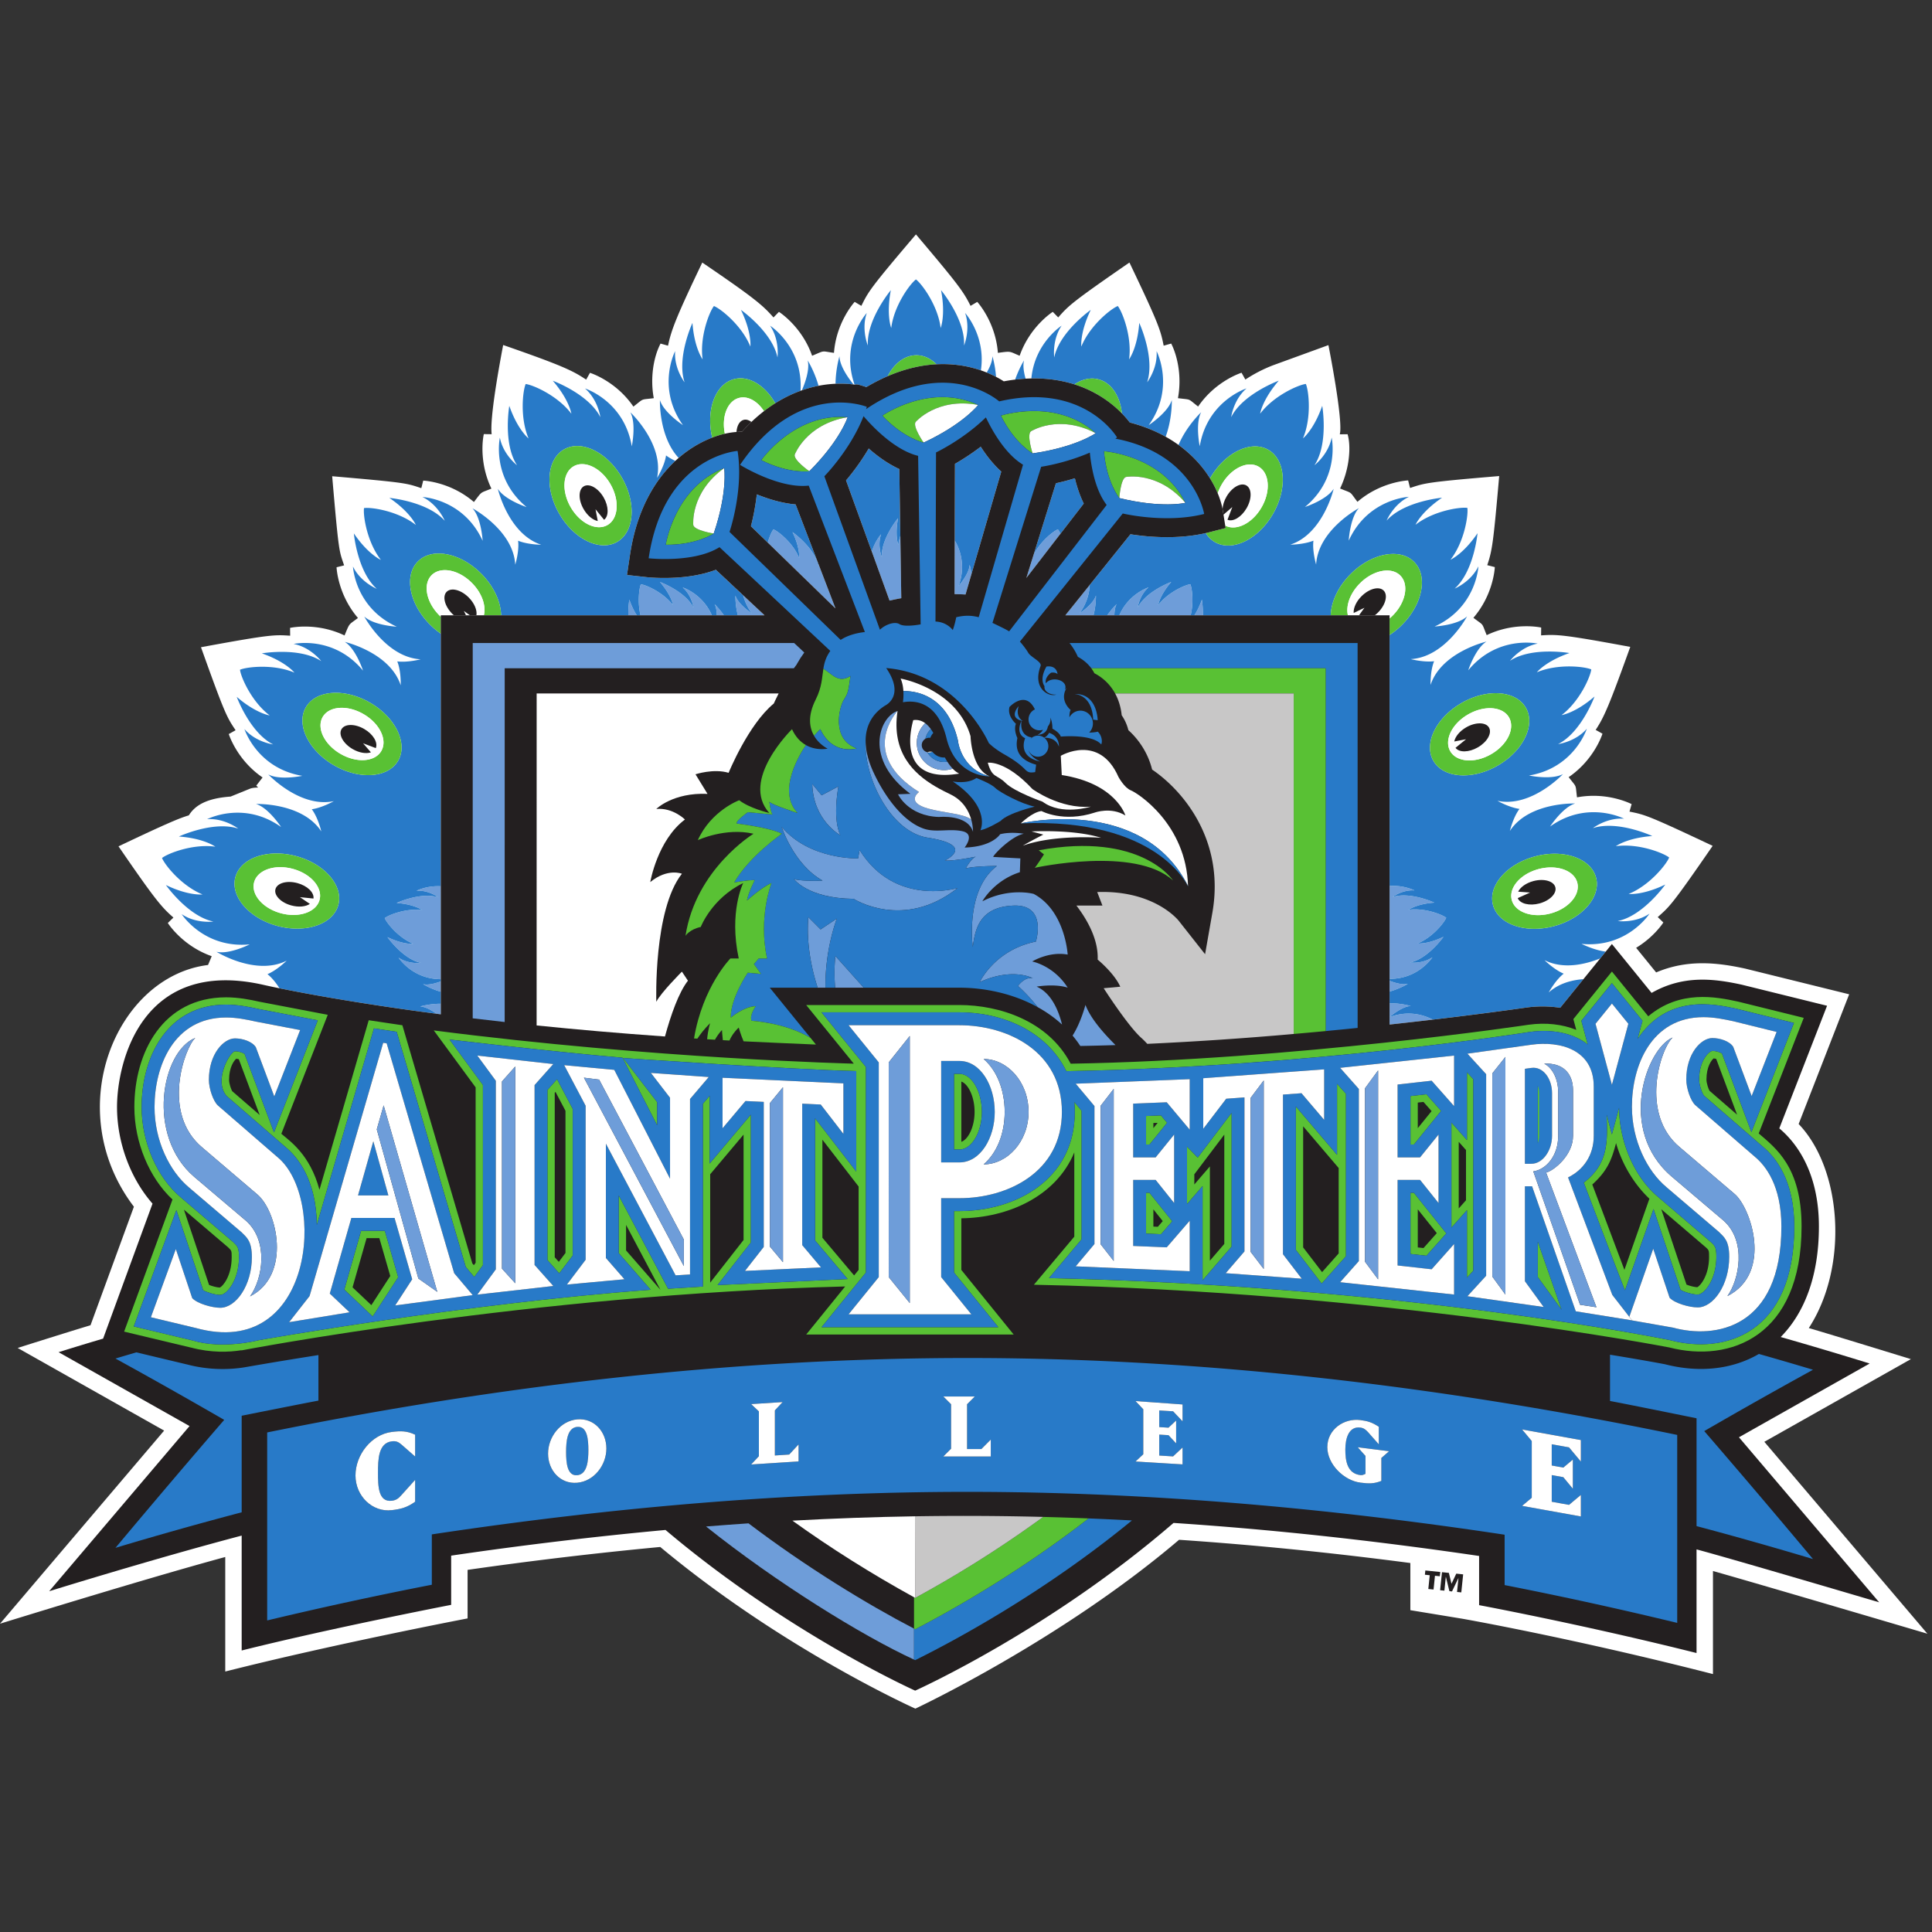 <svg width="200" height="200" xmlns="http://www.w3.org/2000/svg"><rect width="100%" height="100%" fill="#333333" stroke="none"/><g fill="none"><path d="M182.644 149.254l15.169-8.558s-8.226-2.534-10.566-3.217c4.135-6.358 3.447-16.425-1.052-21.123l5.23-13.427-10.724-2.65-.023-.006c-2.89-.63-5.988-.986-9.235.393l-2.071-2.549c1.825-1.107 2.75-2.517 2.817-2.62l-.58-.563c1.217-1.072 1.45-1.228 5.684-7.372-6.748-3.184-7.019-3.224-8.608-3.544l.22-.777c-.14-.071-2.56-1.284-5.653-.7-.186-1.438.027-.938-.864-2.092 2.603-1.775 3.452-4.347 3.5-4.496l-.706-.394c.898-1.35 1.44-2.647 3.583-8.593-7.037-1.307-7.615-1.294-9.233-1.192l.011-.81c-.152-.033-2.804-.58-5.641.786-.561-1.366-.227-.92-1.375-1.796 2.054-2.388 2.21-5.092 2.215-5.248l-.782-.2c.517-1.536.632-2.331 1.236-9.225-7.492.63-7.69.718-9.226 1.236-.074-.288-.198-.783-.198-.783-.157.006-2.862.161-5.249 2.215-.88-1.152-.442-.822-1.8-1.38.989-2.047 1.15-4.363.779-5.618l-.808.01c.38-1.427-1.176-9.235-1.176-9.235l-5.728 2.086a14.88 14.88 0 0 0-2.87 1.48l-.394-.706c-.149.047-2.721.897-4.496 3.499-1.135-.876-.634-.678-2.09-.867.433-2.297-.088-4.469-.7-5.653l-.777.22c-.32-1.59-.478-2.195-3.544-8.608-5.986 4.13-6.3 4.467-7.372 5.683l-.564-.578c-.117.075-2.385 1.562-3.43 4.546-1.113-.465-.833-.49-2.252-.3-.237-3.153-2.045-5.177-2.137-5.277l-.693.412c-.721-1.454-1.24-2.187-5.652-7.397-4.794 5.624-4.931 5.943-5.652 7.396-.254-.15-.692-.412-.692-.412-.104.114-1.907 2.136-2.143 5.278-1.37-.184-.867-.283-2.263.3-1.041-2.975-3.305-4.462-3.434-4.545l-.563.58c-1.073-1.218-1.862-1.938-7.373-5.684-2.683 5.608-3.223 7.017-3.543 8.608l-.777-.22c-.765 1.477-1.077 3.657-.7 5.652-1.44.186-.943-.027-2.11.873-1.774-2.602-4.346-3.45-4.495-3.498l-.395.705c-1.35-.898-2.376-1.427-8.592-3.583-1.451 7.65-1.212 8.927-1.192 9.233l-.81-.011c-.206.938-.352 3.277.785 5.641-1.215.5-.921.225-1.81 1.39-2.387-2.055-5.092-2.21-5.248-2.217l-.198.783c-1.537-.517-1.543-.572-9.227-1.236.694 8.064.72 7.69 1.236 9.227l-.783.198c.007.156.163 2.86 2.216 5.248-.981.749-.825.443-1.388 1.811-2.836-1.365-5.488-.819-5.64-.785l.01.81c-1.617-.103-1.963-.149-9.232 1.192 2.515 7.035 2.685 7.242 3.582 8.592l-.705.395c.047.149.897 2.72 3.499 4.495l-.653.845c.019.02.086.09.196.198-.342.006-.647.04-.86.127l-1.99.808c-1.695.128-3.45.517-4.325 1.944-.924.279-2.039.714-7.281 3.209 3.841 5.597 4.467 6.3 5.684 7.372l-.58.563c.085.132 1.572 2.395 4.544 3.436l-.38.91c-9.54 1.183-15.294 15-7.675 25.024L9.369 137.19c-2.399.718-7.542 2.35-7.542 2.35s12.462 7.03 15.163 8.556L0 168.087s14.772-4.588 23.318-6.907v11.856c11.448-2.894 25.086-5.498 25.086-5.498v-5.025a414.161 414.161 0 0 1 19.945-2.371c12.746 10.633 26.409 16.735 26.409 16.735s15.04-7.033 27.299-17.479c7.798.53 15.693 1.322 23.942 2.405v4.882l5.417.892s11.42 2.008 25.91 5.723v-10.67c5.479 1.551 22.197 6.492 22.197 6.492l-16.879-19.867" fill="#FFF"/><path d="M66.338 60.484l.024.001c.004-.005.007-.016.01-.021l-.034.02m56.884-.024c.003.007.004.014.008.022.008-.001.016-.004.027-.004l-.035-.019M82.038 55.08c.806 1.67.687 2.674.687 2.674-.621-1.532-2.156-2.756-2.655-2.953h-.004c-.158.2-.4.711-.589 1.369l7.014 6.817-1.776-4.63a2.383 2.383 0 0 1-.014.187c-.384-1.857-2.663-3.463-2.663-3.463" fill="#6E9DD9"/><path d="M70.668 60.81c.956.826 1.12 2.093 1.12 2.093-.853-1.694-3.47-2.656-3.47-2.656 1.212 1.404 1.356 2.404 1.356 2.404-.996-1.32-2.796-2.103-3.33-2.166l-.002.002c-.18.414-.363 1.854-.036 3.207h7.383c-.959-2.23-3.021-2.885-3.021-2.885m5.462.845s-.032.945.25 2.04h2.76c-.778-.73-1.528-1.432-2.207-2.066a5.58 5.58 0 0 0 .877 1.855s-1.409-.921-1.68-1.829M43.117 92.211c1.26-.09 2.272.69 2.272.69-1.801-.596-4.332.575-4.332.575 1.85.135 2.659.74 2.659.74-1.637-.228-3.464.49-3.885.823l-.001.004c.198.5 1.42 2.035 2.953 2.655 0 0-1.004.12-2.673-.687 0 0 1.606 2.279 3.464 2.663 0 0-1.267.171-2.312-.54 0 0 1.425 2.229 4.37 2.231v-9.618c-1.462-.08-2.515.464-2.515.464M109.509 54.8c-.466.185-1.834 1.263-2.52 2.65l-.741 2.38 3.525-4.568a2.398 2.398 0 0 0-.26-.461l-.004-.001m-44.467 8.894h.88a7.382 7.382 0 0 1-.774-1.617s-.122.71-.106 1.617m-21.55 40.498c.567.016 1.245.427 1.697.752l.444.058v-1.095c-1.18-.006-2.14.285-2.14.285m.304-2.312s.775.481 1.835.785v-1.073c-.52.197-1.283.418-1.835.287m55.427-41.216a5.385 5.385 0 0 0-.39-4.714l-.018 5.554c.379.006.757.02 1.134.038l.622-2.138c-.084-.567-.198-.94-.198-.94-.027.946-1.15 2.2-1.15 2.2m49.054 38.436c-1.046.71-2.313.54-2.313.54 1.858-.385 3.465-2.663 3.465-2.663-1.67.806-2.674.687-2.674.687 1.532-.621 2.755-2.156 2.954-2.655l-.001-.004c-.422-.334-2.249-1.051-3.886-.823 0 0 .81-.605 2.659-.742 0 0-2.53-1.17-4.332-.575 0 0 1.011-.78 2.272-.688 0 0-1.081-.559-2.573-.46v9.613c2.984.026 4.429-2.23 4.429-2.23M92.966 53.642s-1.785 2.14-1.677 4.034c0 0-.491-1.178-.077-2.372 0 0-.608.668-.963 1.791l1.84 5.081c.399-.094.803-.177 1.211-.25l-.098-6.444a5.03 5.03 0 0 0-.208.92s-.375-.94-.028-2.76m50.883 50.216v1.43c.086-.075 1.283-1.12 2.195-1.145 0 0-.99-.301-2.195-.285m0-2.326v1.114a8.008 8.008 0 0 0 1.894-.803c-.573.136-1.373-.107-1.894-.31m-29.223-37.839h.735c.005-.412.062-.839.23-1.151 0 0-.475.443-.965 1.15m-1.177-2.04c-.271.908-1.68 1.829-1.68 1.829.736-1.033.998-2.054 1.039-2.927l-2.52 3.139h2.91c.284-1.095.251-2.04.251-2.04m9.775-1.172l-.003-.002c-.534.062-2.333.847-3.33 2.166 0 0 .145-1.001 1.356-2.405 0 0-2.617.963-3.469 2.657 0 0 .163-1.268 1.12-2.094 0 0-2.065.657-3.024 2.89h7.385c.328-1.354.144-2.797-.035-3.212m1.194 1.59a7.426 7.426 0 0 1-.777 1.622h.883a9.573 9.573 0 0 0-.106-1.622m19.431 43.218v.77c1.594-.173 3.092-.345 4.474-.508-.926-.485-2.52-.99-4.474-.261M73.974 62.547c.168.312.225.737.23 1.147h.732a7.846 7.846 0 0 0-.962-1.147" fill="#6E9DD9"/><path d="M63.883 56.098c-1.79 1.03-4.476-.28-5.993-2.924-1.519-2.642-1.295-5.62.498-6.65 1.791-1.028 4.474.28 5.992 2.925 1.517 2.643 1.295 5.62-.497 6.649zM41.212 78.753c-1.036 1.786-4.016 1.994-6.652.464-2.636-1.529-3.931-4.22-2.894-6.007 1.038-1.787 4.015-1.995 6.652-.464 2.635 1.53 3.931 4.22 2.894 6.007zm-6.19 14.93c-.539 1.994-3.364 2.966-6.306 2.17-2.942-.794-4.89-3.058-4.35-5.053.54-1.994 3.362-2.966 6.305-2.17 2.942.796 4.89 3.06 4.35 5.054zm42.788-30.2a5.582 5.582 0 0 1-.877-1.855 5069.945 5069.945 0 0 0-2.826-2.646c-3.026 1.157-6.702.817-7.175.764l-2.024-.225.3-2.019c.699-4.712 2.587-7.821 4.707-9.794a5.263 5.263 0 0 1-.966-.561c-.147 1.075-.928 2.32-.928 2.32.739-3.51-2.767-6.785-2.767-6.785.638 1.184.148 3.523.148 3.523-.786-4.704-4.843-5.99-4.843-5.99 1.359 1.173 1.59 2.972 1.59 2.972-1.21-2.406-4.925-3.772-4.925-3.772 1.72 1.993 1.924 3.414 1.924 3.414-1.414-1.873-3.969-2.986-4.727-3.075l-.004.003c-.302.7-.615 3.47.3 5.631 0 0-1.128-.888-1.995-3.374 0 0-.675 3.901.804 6.152 0 0-1.443-1.1-1.78-2.863 0 0-.913 4.156 2.766 7.19 0 0-2.27-.746-2.976-1.89 0 0 1.083 4.672 4.493 5.789 0 0-1.392-.006-2.396-.416.136 1.076-.295 2.48-.295 2.48-.196-3.581-4.43-5.836-4.43-5.836.923.978 1.055 3.364 1.055 3.364-1.977-4.34-6.228-4.533-6.228-4.533 1.616.782 2.305 2.46 2.305 2.46-1.791-2.011-5.734-2.368-5.734-2.368 2.177 1.48 2.743 2.799 2.743 2.799-1.852-1.443-4.607-1.857-5.362-1.746l-.004.003c-.11.754.304 3.51 1.747 5.361 0 0-1.32-.565-2.8-2.742 0 0 .358 3.943 2.37 5.734 0 0-1.679-.69-2.461-2.305 0 0 .193 4.251 4.533 6.228 0 0-2.386-.132-3.364-1.055 0 0 2.256 4.234 5.838 4.43 0 0-1.346.354-2.422.218.41 1.004.358 2.473.358 2.473-1.117-3.409-5.79-4.492-5.79-4.492 1.145.705 1.89 2.976 1.89 2.976-3.033-3.68-7.19-2.766-7.19-2.766 1.763.337 2.864 1.78 2.864 1.78-2.252-1.48-6.152-.804-6.152-.804 2.485.866 3.374 1.994 3.374 1.994-2.162-.915-4.931-.602-5.631-.3l-.003.005c.088.758 1.201 3.313 3.074 4.727 0 0-1.42-.205-3.413-1.924 0 0 1.365 3.715 3.772 4.925 0 0-1.8-.232-2.973-1.59 0 0 1.287 4.057 5.99 4.843 0 0-2.339.49-3.522-.148 0 0 3.275 3.505 6.785 2.767 0 0-1.208.69-2.283.838.656.864.986 2.297.986 2.297-1.961-3.005-6.755-2.841-6.755-2.841 1.288.385 2.595 2.385 2.595 2.385-3.882-2.77-7.66-.811-7.66-.811 1.79-.13 3.226.978 3.226.978-2.557-.846-6.15.816-6.15.816 2.625.193 3.775 1.052 3.775 1.052-2.325-.323-4.918.696-5.516 1.169l-.002.005c.282.709 2.018 2.888 4.194 3.77 0 0-1.426.17-3.796-.975 0 0 2.28 3.235 4.918 3.78 0 0-1.798.243-3.283-.765 0 0 2.293 3.585 7.04 3.128 0 0-2.132 1.078-3.44.767 0 0 4.07 2.539 7.27.918 0 0-.989.98-1.989 1.4.514.399.967 1.024 1.248 1.462 2.594.53 8.107 1.564 16.254 2.637-.452-.325-1.13-.736-1.697-.752 0 0 .962-.291 2.14-.285v-1.242a8.028 8.028 0 0 1-1.835-.786c.552.131 1.314-.09 1.835-.287v-.227c-2.945-.002-4.37-2.23-4.37-2.23 1.045.71 2.312.54 2.312.54-1.858-.385-3.464-2.664-3.464-2.664 1.669.807 2.673.687 2.673.687-1.532-.62-2.755-2.155-2.953-2.655v-.004c0 .002-.003.003-.005.005l.003-.01c0 .002.002.004.003.005.421-.332 2.248-1.05 3.885-.823 0 0-.81-.605-2.659-.74 0 0 2.531-1.171 4.332-.575 0 0-1.012-.78-2.272-.69 0 0 1.053-.544 2.514-.464l-.002-26.15a7.951 7.951 0 0 1-1.118-.938c-2.151-2.158-2.706-5.093-1.24-6.551 1.464-1.457 4.394-.887 6.544 1.273 1.314 1.32 2.031 2.929 2.057 4.313h13.17a9.623 9.623 0 0 1 .106-1.617c.25.716.53 1.244.773 1.617h.385c-.327-1.353-.143-2.793.036-3.207l.003-.002h-.007l.01-.005-.003.005c.533.063 2.333.847 3.33 2.166 0 0-.145-1-1.357-2.404 0 0 2.617.962 3.47 2.656 0 0-.164-1.267-1.12-2.094 0 0 2.062.656 3.021 2.885h.515c-.005-.41-.062-.835-.23-1.147 0 0 .473.443.962 1.147h1.444c-.282-1.095-.25-2.04-.25-2.04.271.908 1.68 1.829 1.68 1.829zm21.414-2.82s1.123-1.254 1.15-2.2c0 0 .114.373.198.94l3.08-10.585c-.835-.756-1.534-1.649-2.126-2.574a24.672 24.672 0 0 1-2.668 1.77l-.024 7.935a5.385 5.385 0 0 1 .39 4.714m61.624 35.219c-2.946.781-5.765-.204-6.295-2.202-.53-1.994 1.43-4.25 4.376-5.031 2.945-.784 5.763.203 6.294 2.2.53 1.998-1.428 4.25-4.375 5.033zm-12.465-17.12c-1.029-1.79.28-4.475 2.924-5.992 2.642-1.52 5.62-1.296 6.65.497 1.028 1.792-.28 4.474-2.924 5.992-2.643 1.518-5.621 1.295-6.65-.497zm20.212 13.78c2.176-.883 3.912-3.062 4.194-3.77l-.001-.006c-.6-.473-3.193-1.492-5.517-1.168 0 0 1.15-.86 3.774-1.053 0 0-3.592-1.662-6.15-.816 0 0 1.437-1.109 3.227-.978 0 0-3.778-1.958-7.66.812 0 0 1.307-2 2.594-2.386 0 0-4.793-.164-6.754 2.841 0 0 .338-1.416.995-2.28-1.075-.146-2.283-.837-2.283-.837 3.51.738 6.784-2.768 6.784-2.768-1.183.638-3.522.149-3.522.149 4.704-.787 5.991-4.844 5.991-4.844-1.173 1.359-2.973 1.59-2.973 1.59 2.406-1.21 3.772-4.925 3.772-4.925-1.993 1.72-3.414 1.925-3.414 1.925 1.873-1.415 2.987-3.97 3.075-4.727l-.003-.005c-.7-.302-3.47-.616-5.63.3 0 0 .887-1.128 3.372-1.994 0 0-3.9-.676-6.151.803 0 0 1.1-1.442 2.863-1.78 0 0-4.156-.913-7.188 2.767 0 0 .744-2.27 1.889-2.976 0 0-4.673 1.083-5.79 4.492 0 0-.04-1.454.37-2.458-1.075.135-2.421-.22-2.421-.22 3.582-.195 5.837-4.428 5.837-4.428-.978.923-3.364 1.055-3.364 1.055 4.34-1.977 4.533-6.229 4.533-6.229-.782 1.616-2.46 2.305-2.46 2.305 2.012-1.791 2.369-5.734 2.369-5.734-1.48 2.177-2.8 2.743-2.8 2.743 1.444-1.851 1.858-4.607 1.748-5.362l-.005-.004c-.755-.11-3.51.304-5.362 1.748 0 0 .567-1.32 2.744-2.8 0 0-3.943.358-5.735 2.368 0 0 .69-1.678 2.306-2.46 0 0-4.252.193-6.228 4.533 0 0 .13-2.386 1.054-3.363 0 0-4.234 2.255-4.43 5.838 0 0-.414-1.396-.278-2.472-1.004.41-2.396.416-2.396.416 3.41-1.116 4.492-5.79 4.492-5.79-.705 1.145-2.976 1.89-2.976 1.89 3.68-3.033 2.767-7.189 2.767-7.189-.338 1.763-1.78 2.863-1.78 2.863 1.479-2.25.803-6.151.803-6.151-.866 2.485-1.993 3.373-1.993 3.373.914-2.161.601-4.93.299-5.63l-.005-.003c-.757.088-3.311 1.201-4.727 3.075 0 0 .205-1.421 1.925-3.414 0 0-3.716 1.365-4.925 3.772 0 0 .231-1.8 1.589-2.973 0 0-4.056 1.287-4.843 5.99 0 0-.49-2.339.149-3.522 0 0-1.517 1.416-2.345 3.385a12.285 12.285 0 0 1 3.26 3.464l.034-.061c1.53-2.636 4.22-3.932 6.008-2.894 1.786 1.038 1.995 4.016.464 6.652-1.53 2.636-4.22 3.932-6.007 2.894a2.692 2.692 0 0 1-.941-.93c-3.018.694-6.12.387-7.795.12l-4.216 5.25c-.04.873-.303 1.894-1.04 2.927 0 0 1.41-.921 1.681-1.829 0 0 .033.946-.25 2.04h1.427c.49-.707.966-1.15.966-1.15-.169.312-.226.74-.231 1.15h.513c.959-2.232 3.024-2.89 3.024-2.89-.957.827-1.12 2.095-1.12 2.095.852-1.694 3.47-2.657 3.47-2.657-1.212 1.404-1.357 2.405-1.357 2.405.997-1.32 2.796-2.104 3.33-2.166l.003.002-.002-.006.01.005-.008.001c.179.415.363 1.858.035 3.212h.382c.244-.374.526-.903.777-1.622 0 0 .123.713.106 1.622h13.234c.038-1.381.762-2.98 2.078-4.29 2.158-2.15 5.092-2.705 6.55-1.24 1.458 1.464.889 4.394-1.272 6.545-.4.398-.826.74-1.265 1.026v25.98c1.492-.098 2.573.461 2.573.461-1.26-.092-2.272.688-2.272.688 1.802-.595 4.332.575 4.332.575-1.849.137-2.66.742-2.66.742 1.638-.228 3.465.49 3.887.823l.001.004.002-.007.003.01c-.002 0-.004-.003-.005-.003-.2.499-1.422 2.034-2.954 2.655 0 0 1.004.119 2.674-.687 0 0-1.607 2.278-3.465 2.663 0 0 1.267.17 2.313-.54 0 0-1.445 2.256-4.429 2.23v.203c.521.204 1.32.447 1.894.311 0 0-.803.5-1.894.803v1.212a8.025 8.025 0 0 1 2.195.285c-.912.026-2.11 1.07-2.195 1.145v.003c1.954-.729 3.548-.224 4.474.261 5.886-.695 9.66-1.247 9.661-1.247a12.12 12.12 0 0 1 3.529.02l2.401-2.963c-1.231.09-2.554.449-3.59 1.376 0 0 .693-1.28 1.55-1.944-1-.42-1.988-1.4-1.988-1.4 1.982 1.004 4.295.413 5.772-.182.21-.26.402-.498.57-.703-1.198-.136-2.512-.8-2.512-.8 4.747.457 7.04-3.128 7.04-3.128-1.485 1.008-3.283.766-3.283.766 2.637-.545 4.918-3.78 4.918-3.78-2.37 1.144-3.796.974-3.796.974zM90.249 57.095c.355-1.123.963-1.791.963-1.791-.414 1.194.077 2.372.077 2.372-.108-1.893 1.677-4.034 1.677-4.034-.347 1.82.028 2.76.028 2.76a5.03 5.03 0 0 1 .208-.92c-.047-3.136-.09-6.009-.105-6.924-1.174-.544-2.258-1.323-3.167-2.129a24.218 24.218 0 0 1-2.348 3.302c.31.853 1.468 4.052 2.667 7.364m15.755-19.782s-.503.807-.918 1.984c.371-.045.733-.076 1.085-.096-.18-.627-.299-1.331-.167-1.888m-30.016 1.936c1.532-.407 3.214.652 4.267 2.498a13.539 13.539 0 0 1 2.614-1.289c.284-4.545-3.15-6.742-3.15-6.742 1.008 1.484.766 3.282.766 3.282-.546-2.637-3.782-4.918-3.782-4.918 1.146 2.37.976 3.796.976 3.796-.881-2.176-3.061-3.912-3.77-4.194l-.005.002c-.473.599-1.493 3.192-1.169 5.516 0 0-.859-1.15-1.052-3.774 0 0-1.662 3.593-.816 6.15 0 0-1.109-1.436-.978-3.227 0 0-1.958 3.779.811 7.66 0 0-2-1.306-2.385-2.595 0 0-.129 3.77 1.937 5.991a11.746 11.746 0 0 1 3.475-2.102c-.67-2.856.316-5.539 2.26-6.054m7.627-1.934c.234.985-.32 2.437-.607 3.094.59-.207 1.168-.36 1.73-.47-.431-1.515-1.123-2.624-1.123-2.624m-5.879 17.162l1.742 1.693c.189-.658.431-1.17.59-1.369h.003a.093.093 0 0 1-.006-.003l.01-.003a.027.027 0 0 0-.004.006c.499.197 2.034 1.42 2.655 2.953 0 0 .119-1.004-.687-2.673 0 0 2.279 1.606 2.663 3.463 0 0 .01-.069.014-.188l-2.355-6.14c-1.43-.123-2.845-.565-4.016-1.04a24.26 24.26 0 0 1-.609 3.3M88.358 39.8c-.414-.505-1.428-1.85-1.459-2.919 0 0-.384 1.262-.405 2.847.665-.03 1.291 0 1.864.073m14.381-2.92c-.015.54-.281 1.148-.594 1.684.356.145.678.297.965.446a11.125 11.125 0 0 0-.371-2.13M89.684 40.07a19.508 19.508 0 0 1 2.204-1.125c.686-1.32 1.768-2.172 2.983-2.17.769.003 1.483.347 2.075.935a12.12 12.12 0 0 1 4.596.63c.538-3.562-1.635-5.943-1.635-5.943.59 1.695-.11 3.37-.11 3.37.156-2.69-2.38-5.73-2.38-5.73.493 2.586-.039 3.918-.039 3.918-.288-2.33-1.945-4.57-2.556-5.026h-.006c-.612.456-2.267 2.697-2.556 5.026 0 0-.533-1.332-.04-3.918 0 0-2.535 3.04-2.38 5.73 0 0-.7-1.675-.11-3.37 0 0-2.786 3.053-1.267 7.417l.092.013c.058-.146 1.006.21 1.13.244m21.537-.281c.8-.532 1.677-.74 2.51-.516 1.34.363 2.217 1.757 2.408 3.525.35.359.619.683.813.937a15.68 15.68 0 0 1 3.713 1.474c.702-1.897.637-3.797.637-3.797-.385 1.288-2.385 2.595-2.385 2.595 2.77-3.882.812-7.66.812-7.66.13 1.79-.978 3.227-.978 3.227.846-2.557-.817-6.151-.817-6.151-.192 2.626-1.053 3.775-1.053 3.775.325-2.325-.694-4.918-1.167-5.517l-.006-.001c-.708.282-2.888 2.018-3.77 4.193 0 0-.17-1.425.976-3.794 0 0-3.236 2.28-3.781 4.917 0 0-.242-1.798.765-3.283 0 0-2.788 1.785-3.132 5.464 1.71-.035 3.19.211 4.455.611m.181 10.227c-.047-.17-.091-.339-.132-.507a24.535 24.535 0 0 1-1.964.518c-.256.823-1.254 4.014-2.317 7.423.685-1.387 2.053-2.465 2.519-2.65h.004l-.004-.005.01.003-.006.003c.073.092.163.25.26.46 1.145-1.485 2.057-2.665 2.42-3.134a11.925 11.925 0 0 1-.79-2.111" fill="#287AC8"/><path d="M91.888 38.945c1.85-.797 3.547-1.155 5.058-1.235-.592-.588-1.306-.932-2.075-.934-1.215-.003-2.297.848-2.983 2.17m21.844.328c-.833-.225-1.71-.016-2.51.515a11.86 11.86 0 0 1 4.918 3.01c-.19-1.768-1.068-3.162-2.408-3.525m12.028 16.841c1.786 1.038 4.477-.258 6.007-2.894 1.53-2.636 1.322-5.614-.464-6.652-1.788-1.038-4.479.258-6.008 2.894l-.033.061c.326.527.59 1.046.795 1.54.104-.306.243-.614.418-.915.973-1.676 2.681-2.5 3.816-1.84 1.136.66 1.27 2.552.295 4.228-.953 1.645-2.617 2.467-3.75 1.871l.04.254-1.737.446a12.38 12.38 0 0 1-.32.077c.237.387.552.704.94.93m20.628 2.048c-1.459-1.464-4.393-.91-6.551 1.241-1.316 1.31-2.04 2.909-2.078 4.29h1.777c-.234-.982.228-2.294 1.263-3.323 1.372-1.366 3.235-1.72 4.161-.788.927.931.567 2.793-.808 4.16-.098.097-.2.189-.302.276v1.716a7.962 7.962 0 0 0 1.265-1.026c2.16-2.15 2.73-5.08 1.273-6.546m5.599 15.79c1.68-.965 3.57-.824 4.224.314.654 1.141-.175 2.846-1.857 3.81-1.679.966-3.571.823-4.224-.316-.655-1.14.178-2.845 1.857-3.808zm3.047 5.306c2.644-1.518 3.952-4.2 2.923-5.992-1.029-1.793-4.007-2.016-6.649-.497-2.643 1.517-3.953 4.202-2.924 5.992 1.029 1.792 4.007 2.015 6.65.497zm4.246 10.708c1.871-.496 3.662.129 3.998 1.397.336 1.272-.906 2.703-2.78 3.199-1.872.498-3.663-.129-3.998-1.397-.338-1.272.908-2.703 2.78-3.199zm-4.726 3.713c.53 1.998 3.349 2.983 6.295 2.202 2.947-.783 4.904-3.035 4.375-5.032-.53-1.998-3.349-2.985-6.294-2.201-2.946.781-4.906 3.037-4.376 5.03zM75.988 39.249c-1.945.515-2.93 3.198-2.261 6.054a9.993 9.993 0 0 1 1.31-.402c-.361-1.763.263-3.388 1.466-3.707.913-.242 1.91.332 2.583 1.372.389-.301.78-.573 1.169-.819-1.053-1.846-2.735-2.905-4.267-2.498m-16.6 9.022c1.14-.654 2.845.176 3.809 1.857.966 1.68.824 3.571-.315 4.224-1.14.656-2.845-.177-3.809-1.857s-.823-3.571.315-4.224zm4.495 7.827c1.792-1.029 2.014-4.006.497-6.65-1.518-2.643-4.2-3.952-5.992-2.923-1.793 1.029-2.017 4.007-.498 6.65 1.517 2.642 4.203 3.952 5.993 2.923zm-20.613 2.01c-1.465 1.458-.91 4.393 1.241 6.551.354.357.73.67 1.118.937v-1.754l-.151-.144c-1.367-1.373-1.72-3.236-.79-4.162.934-.927 2.795-.567 4.16.808 1.04 1.042 1.492 2.367 1.241 3.35h1.783c-.026-1.384-.743-2.993-2.057-4.313-2.15-2.16-5.08-2.73-6.545-1.273M39.472 77.74c-.66 1.14-2.552 1.27-4.227.297-1.675-.972-2.498-2.68-1.839-3.815.66-1.137 2.552-1.271 4.227-.296 1.677.97 2.5 2.68 1.839 3.814zm1.74 1.013c1.037-1.787-.259-4.477-2.894-6.007-2.637-1.531-5.614-1.323-6.652.464-1.037 1.788.258 4.478 2.894 6.007 2.636 1.53 5.616 1.322 6.652-.464zm-8.134 14.404c-.341 1.27-2.136 1.886-4.005 1.38-1.87-.507-3.107-1.943-2.764-3.21.344-1.269 2.136-1.888 4.006-1.38 1.87.505 3.108 1.943 2.763 3.21zm-2.407-4.527c-2.943-.796-5.765.176-6.305 2.17-.54 1.995 1.408 4.26 4.35 5.054 2.942.795 5.767-.177 6.305-2.17.54-1.995-1.408-4.258-4.35-5.054z" fill="#59C134"/><path d="M130.586 52.537c.975-1.676.841-3.567-.295-4.228-1.135-.66-2.843.164-3.816 1.84-.175.3-.314.609-.418.916.244.586.407 1.137.501 1.627.022-.397.16-.85.412-1.285.562-.97 1.483-1.486 2.056-1.153.573.334.582 1.388.02 2.357-.539.926-1.401 1.436-1.977 1.192l.5-1.315-.914.79.18 1.13c1.134.596 2.798-.226 3.751-1.871m14.374 7.046c-.927-.932-2.79-.578-4.162.788-1.035 1.03-1.497 2.34-1.263 3.323h1.151l.562-.78-1.117.542c-.036-.513.26-1.185.819-1.74.794-.792 1.818-1.052 2.285-.582.466.47.202 1.49-.593 2.281-.103.103-.21.195-.318.279h1.525v.325a5.21 5.21 0 0 0 .302-.277c1.375-1.366 1.735-3.228.808-4.16m6.827 15.708c.972-.558 2.027-.545 2.357.03.328.575-.19 1.492-1.163 2.05-.928.533-1.93.544-2.307.045l1.09-.889-1.22.233c.099-.504.559-1.077 1.243-1.468zm2.567 2.786c1.682-.963 2.511-2.668 1.857-3.809-.653-1.138-2.544-1.279-4.224-.314-1.68.963-2.512 2.668-1.857 3.808.653 1.14 2.545 1.282 4.224.315zm2.806 14.229c.225-.463.817-.896 1.58-1.098 1.083-.288 2.099-.002 2.269.638.169.64-.57 1.393-1.654 1.681-1.035.274-2.006.025-2.24-.554l1.283-.577-1.238-.09zm3.338 2.258c1.874-.496 3.116-1.927 2.78-3.199-.336-1.268-2.127-1.893-3.998-1.397-1.872.496-3.118 1.927-2.78 3.199.335 1.268 2.126 1.895 3.998 1.397zM76.503 41.194c-1.203.32-1.827 1.944-1.466 3.707a7.568 7.568 0 0 1 1.194-.181h.009c.043-.644.312-1.142.743-1.257.264-.07.546.017.807.216.43-.409.862-.779 1.296-1.113-.673-1.04-1.67-1.614-2.583-1.372M60.44 50.338c.576-.328 1.493.191 2.05 1.163.534.929.544 1.93.045 2.307l-.888-1.09.233 1.22c-.505-.099-1.077-.558-1.469-1.243-.559-.97-.545-2.027.029-2.357zm2.442 4.014c1.139-.653 1.281-2.544.315-4.224-.964-1.681-2.668-2.511-3.809-1.857-1.138.653-1.28 2.544-.315 4.224.964 1.68 2.669 2.513 3.809 1.857zm-14.644 9.342h.403l-.62-.5z" fill="#FFF"/><path d="M48.849 60.344c-1.366-1.375-3.227-1.735-4.16-.808-.93.926-.578 2.789.789 4.162l.15.144v-.148h1.353a2.97 2.97 0 0 1-.16-.15c-.79-.793-1.05-1.816-.581-2.284.47-.466 1.491-.202 2.282.593.593.597.885 1.32.797 1.84h.77c.25-.982-.201-2.307-1.24-3.349M38.9 77.443l-1.315-.5.812.94c-.486.168-1.211.056-1.893-.341-.97-.562-1.486-1.483-1.153-2.056.334-.572 1.388-.581 2.357-.018.926.537 1.436 1.4 1.192 1.975zm-1.267-3.517c-1.675-.975-3.566-.841-4.227.296-.66 1.134.164 2.843 1.84 3.815 1.674.973 3.567.842 4.226-.297.66-1.134-.162-2.843-1.839-3.814zM32.45 93.017l-1.4-.143 1.027.698c-.426.288-1.155.367-1.917.16-1.082-.292-1.819-1.047-1.646-1.687.175-.64 1.19-.92 2.273-.627 1.033.28 1.75.98 1.662 1.599zm-2.135-3.07c-1.87-.508-3.662.111-4.006 1.38-.343 1.267.894 2.703 2.764 3.21 1.869.506 3.664-.11 4.005-1.38.345-1.267-.893-2.705-2.763-3.21z" fill="#FFF"/><path d="M127.07 53.803c.575.244 1.437-.266 1.975-1.192.563-.969.554-2.023-.019-2.357-.573-.333-1.494.183-2.056 1.153-.253.435-.39.888-.412 1.285.013.069.026.136.036.202l.061.384.914-.79-.5 1.315m16.166 7.331c-.467-.47-1.49-.21-2.285.581-.56.556-.855 1.228-.819 1.74l1.117-.54-.562.779h1.638c.109-.084.215-.176.318-.279.795-.79 1.06-1.811.593-2.281m7.438 16.281c.376.499 1.38.488 2.307-.045.973-.558 1.491-1.475 1.163-2.05-.33-.575-1.385-.588-2.357-.03-.684.392-1.144.965-1.242 1.469l1.22-.233-1.091.889m8.681 16.111c1.083-.288 1.823-1.04 1.654-1.68-.17-.64-1.186-.927-2.27-.639-.762.202-1.354.635-1.58 1.098l1.239.09-1.283.577c.234.579 1.205.828 2.24.554M76.983 43.463c-.43.115-.7.613-.743 1.256l.572-.036c.324-.358.65-.692.978-1.004-.261-.199-.543-.285-.807-.216M61.88 53.937l-.233-1.219.888 1.09c.5-.376.489-1.378-.044-2.307-.558-.972-1.475-1.491-2.051-1.163-.574.33-.588 1.386-.029 2.357.392.685.964 1.144 1.47 1.242m-13.359 7.916c-.79-.795-1.811-1.059-2.282-.593-.47.468-.21 1.491.582 2.285.052.052.105.102.159.149h1.257l-.217-.447.62.447h.678c.088-.522-.204-1.244-.797-1.84M37.708 75.468c-.97-.563-2.023-.554-2.357.018-.333.573.183 1.494 1.153 2.056.682.397 1.407.509 1.893.34l-.812-.938 1.315.499c.244-.575-.266-1.438-1.192-1.975m-6.921 15.95c-1.082-.294-2.098-.013-2.273.627-.173.64.564 1.395 1.646 1.687.762.207 1.491.128 1.917-.16l-1.027-.698 1.4.143c.087-.62-.63-1.32-1.663-1.6" fill="#231F20"/><path d="M77.735 54.477c.21-.812.458-1.968.609-3.301 1.171.475 2.587.917 4.016 1.04.463 1.209 2.488 6.482 4.13 10.771-3.494-3.399-7.89-7.671-8.755-8.51zm12.195-8.048c.909.806 1.993 1.585 3.167 2.129l.203 13.367c-.408.074-.812.157-1.212.251l-4.506-12.445a24.218 24.218 0 0 0 2.348-3.302zm8.928 1.585c.7-.4 1.65-.994 2.668-1.77.592.925 1.291 1.818 2.125 2.574l-3.7 12.723a34.55 34.55 0 0 0-1.135-.038l.042-13.489zm10.45 2.013a24.52 24.52 0 0 0 1.963-.518c.21.875.506 1.78.921 2.618-.697.902-3.419 4.429-5.944 7.703l3.06-9.803zm70.707 98.759c2.979-1.683 13.532-7.635 13.532-7.635a415.22 415.22 0 0 0-9.21-2.743c2.423-2.449 3.956-6.26 3.956-11.445 0-5.843-2.541-8.854-4.1-10.154l4.944-12.693-8.823-2.18c-2.912-.638-6.066-1.015-9.34.85l-4.111-5.061-5.35 6.6a12.12 12.12 0 0 0-3.529-.02c-.002 0-5.753.843-14.135 1.755V63.694h-33.562l6.737-8.389c1.734.276 4.999.596 8.115-.197l1.736-.446-.281-1.768c-.424-2.662-2.998-7.423-9.64-9.158-1.183-1.55-5.169-5.709-13.042-4.261-1.956-1.256-7.174-3.57-14.228.596-.123-.034-1.071-.39-1.13-.244-3.02-.442-7.619.29-11.742 4.856l-.581.037c-3.185.207-9.592 3.14-11.024 12.782l-.3 2.019 2.025.225c.473.053 4.149.393 7.175-.764l5.034 4.712H45.629l.004 41.308c-11.97-1.56-18.394-3.057-18.405-3.06-12.611-2.833-15.114 8.09-15.114 12.665 0 3.674 1.39 7.386 3.675 9.992l-5.116 13.976a273.383 273.383 0 0 0-4.609 1.403l13.556 7.647-14.53 17.1s10.692-3.324 19.928-5.76v11.893c9.264-2.32 21.686-4.724 21.686-4.724v-5.095a415.561 415.561 0 0 1 22.189-2.658C81.33 168.9 94.214 174.785 94.74 175.015c.793-.363 14.157-6.485 26.744-17.362 10.203.673 20.69 1.812 31.633 3.42v5.092s10.663 1.988 22.508 4.956v-10.729c3.822 1.022 18.908 5.481 18.908 5.481l-14.518-17.087z" fill="#231F20"/><path d="M94.62 168.594c-4.829-2.506-11.201-6.397-17.134-10.898-1.46.099-2.925.209-4.397.326 7.317 5.839 16.138 11.294 21.532 13.78v-3.208" fill="#6E9DD9"/><path d="M94.62 168.594v3.209l.12.055c4.034-2 13.27-6.937 22.436-14.461a311.887 311.887 0 0 0-4.489-.211c-7.095 5.51-13.98 9.41-17.947 11.472l-.12-.064" fill="#287AC8"/><path d="M94.74 165.413l-.12-.067v3.248c.04.02.081.043.12.064 3.967-2.062 10.852-5.962 17.947-11.472-1.57-.064-3.136-.115-4.696-.155a119.048 119.048 0 0 1-13.25 8.382" fill="#59C134"/><path d="M107.991 157.031a317.844 317.844 0 0 0-13.27-.064l.023 8.443a119.048 119.048 0 0 0 13.247-8.379" fill="#C8C7C7"/><path d="M94.74 165.413l.004-.003-.023-8.443c-4.19.067-8.416.218-12.69.45 3.975 2.863 8.226 5.525 12.59 7.93l.12.066" fill="#FFF"/><path d="M82.18 69.177c.098-.135.198-.268.3-.398l-.007-.008c.24-.43.502-.836.785-1.222l-1.051-.985h-33.27l-.003 38.852c1.066.128 2.17.257 3.31.383 0-12.676.003-32.44.003-36.622H82.18" fill="#6E9DD9"/><path d="M110.714 66.564c.336.42.634.894.866 1.43.497.266.998.652 1.389 1.183h24.262l.003 37.558a440.21 440.21 0 0 0 3.308-.327c0-14.646-.003-39.844-.003-39.844h-29.825" fill="#287AC8"/><path d="M112.969 69.177c.117.158.225.33.32.516a5.116 5.116 0 0 1 2.148 2.094h18.488v35.249a394.8 394.8 0 0 0 3.31-.301l-.004-37.558H112.97" fill="#59C134"/><path d="M115.437 71.787c.34.62.589 1.367.681 2.258.26.377.528.886.692 1.543.924.826 2 2.212 2.457 4.078 2.732 1.85 6.478 6.012 6.478 12.116 0 .853-.074 1.743-.234 2.669l-.761 4.328-2.732-3.465c-.118-.148-2.616-3.177-8.434-2.97.267.697.539 1.398.539 1.398h-2.693c1.108 1.448 2.285 3.499 2.201 5.596 0 0 1.716 1.402 2.34 2.805l-1.718.156s2.497 3.898 3.901 5.147c.177.157.385.364.613.613a361.55 361.55 0 0 0 15.158-1.023V71.787h-18.488" fill="#C8C7C7"/><path d="M70.591 100.584s-2.183 2.181-2.65 3.12c0 0-.313-9.514 2.65-13.256 0 0-1.478-.61-3.276.864 0 0 .736-4.338 3.589-6.477 0 0-1.247-1.25-2.963-1.092 0 0 1.716-1.716 5.3-1.562l-1.243-2.026s1.869-.622 3.428-.154c0 0 2.025-4.99 4.678-7.174 0 0 .182-.42.5-1.04h-25.05l-.004 34.366c4.032.413 8.468.804 13.287 1.143.606-2.214 1.416-4.54 2.378-5.776l-.624-.936" fill="#FFF"/><path d="M172.359 141.227s-2.038-.394-5.69-.988v4.79c2.361.446 8.957 1.791 8.957 1.791v11.162a399.939 399.939 0 0 1 12.054 3.411c-3.742-4.475-7.496-8.89-11.256-13.248a588.413 588.413 0 0 1 11.256-6.35c-1.864-.56-3.73-1.104-5.599-1.634-2.773 1.617-6.205 1.97-9.722 1.066m-147.072.32c-1.512.242-3.64.314-5.982-.316l.05.016-5.242-1.252c-.72.212-1.44.424-2.16.64a609.532 609.532 0 0 1 11.257 6.35 1108.341 1108.341 0 0 0-11.257 13.248 402.846 402.846 0 0 1 13.065-3.679v-9.997s5.922-1.186 7.946-1.567v-4.714c-4.799.753-7.68 1.277-7.677 1.27m34.463 11.169c1.053-.094 1.159-1.523 1.159-2.606 0-1.082-.106-2.493-1.159-2.399-1.043.094-1.148 1.522-1.148 2.605s.105 2.494 1.148 2.4" fill="#287AC8"/><path d="M157.567 155.885l1-.838v-5.872l-1-1.2 6.083 1.098v2.225l-1.225-1.468-1.79-.323v2.198l1.198.218.987-.828v3.016l-.987-1.196-1.199-.216v2.761l1.791.323 1.225-1.026v2.225l-6.083-1.097zm-55.003-5.115h-4.908l.8-.799v-4.605l-.8-.8h3.254l-.8.8v4.637h1.485l.969-.978v1.745zm19.853-5.381v1.745l-.98-1.038-1.432-.087v1.723l.958.06.79-.74v2.365l-.79-.848-.958-.058v2.166l1.432.088.98-.918v1.745l-4.867-.298.802-.75v-4.658l-.802-.847 4.867.35zm18.4 1.614c.758.096 1.232.24 1.917.695v1.819l-1.107-1.254c-.263-.287-.463-.438-.81-.482-1.19-.15-1.549 1.118-1.549 2.264 0 1.146.179 2.483 1.549 2.656.22.028.358-.048.537-.132v-1.85l-.8-.9 3.243.411-.8.697v2.377c-.78.31-1.316.286-2.18.176-1.686-.215-3.413-1.894-3.413-3.671 0-1.84 1.727-3.02 3.413-2.806zm-58.149 4.282l-4.908.317.8-.856v-4.64l-.8-.752 3.254-.211-.8.857v4.67l1.485-.096.97-1.047v1.758zm-42.102 5.044c-2.002.244-3.766-1.447-3.766-3.589 0-2.143 1.66-4.25 3.766-4.507.947-.116 1.566-.112 2.409.284v2.26l-1.396-1.222c-.316-.277-.566-.404-1.013-.35-1.41.172-1.436 1.897-1.436 3.25 0 1.354.013 3.074 1.436 2.901.447-.053.697-.242 1.013-.609l1.396-1.55v2.26c-.843.602-1.462.757-2.41.872zm19.184-9.396c1.748-.157 3.022 1.274 3.022 3.01 0 1.734-1.274 3.394-3.022 3.55-1.738.155-3.013-1.277-3.013-3.01 0-1.736 1.275-3.396 3.013-3.55zm40.897-6.352c-24.349-.038-48.737 2.778-72.988 7.705v19.461a413.474 413.474 0 0 1 17.043-3.695v-5.212c18.504-2.79 37.037-4.407 55.529-4.404 18.488.009 37.025 1.637 55.527 4.437v5.214a416.827 416.827 0 0 1 17.866 3.914v-19.458c-24.24-5.02-48.627-7.924-72.977-7.962z" fill="#287AC8"/><path d="M42.975 153.197l-1.396 1.55c-.316.367-.566.556-1.013.61-1.423.172-1.436-1.548-1.436-2.902 0-1.353.026-3.078 1.436-3.25.447-.054.697.073 1.013.35l1.396 1.223v-2.26c-.843-.397-1.462-.4-2.41-.285-2.106.256-3.765 2.364-3.765 4.507 0 2.142 1.764 3.833 3.766 3.589.947-.115 1.566-.27 2.409-.872v-2.26m16.775-5.487c1.053-.094 1.159 1.317 1.159 2.399 0 1.083-.106 2.512-1.159 2.606-1.043.094-1.148-1.317-1.148-2.4s.105-2.51 1.148-2.605zm-3.013 2.773c0 1.733 1.275 3.165 3.013 3.01 1.748-.156 3.022-1.816 3.022-3.55 0-1.736-1.274-3.167-3.022-3.01-1.738.154-3.013 1.814-3.013 3.55zm23.477.187V146l.8-.857-3.254.21.8.754v4.639l-.8.856 4.908-.317v-1.758l-.97 1.047-1.484.097m19.896-.668v-4.637l.8-.8h-3.254l.8.8v4.605l-.8.8h4.908v-1.746l-.97.978h-1.485m18.243.541l-.802.75 4.867.298v-1.745l-.98.918-1.432-.088v-2.166l.958.058.79.848v-2.365l-.79.74-.958-.06v-1.723l1.432.087.98 1.038v-1.745l-4.867-.35.802.847v4.658m22.465 2.936c.864.11 1.4.135 2.18-.176v-2.377l.8-.697-3.244-.411.801.9v1.85c-.18.084-.317.16-.537.132-1.37-.173-1.549-1.51-1.549-2.656 0-1.146.358-2.415 1.549-2.264.347.044.547.195.81.482l1.107 1.254v-1.819c-.685-.455-1.16-.6-1.917-.695-1.686-.214-3.413.966-3.413 2.806 0 1.777 1.727 3.456 3.413 3.67m22.833 1.278l-1.225 1.026-1.79-.323v-2.76l1.198.216.987 1.196v-3.016l-.987.828-1.199-.218v-2.198l1.791.323 1.225 1.468v-2.225l-6.083-1.098 1 1.2v5.872l-1 .838 6.083 1.097v-2.225" fill="#FFF"/><path d="M146.768 116.787v-2.649l.508-.057.082-.009.84.95-1.43 1.765zm-.755-3.324v5.017h.355l2.82-3.48a864.24 864.24 0 0 1-1.524-1.723l-1.65.186zm.755 11.73l1.968 2.46-1.375 1.546-.593-.066v-3.94zm-.755-1.716v6.331c.737.084 1.134.128 1.652.186l2.059-2.315-3.361-4.202h-.35zm-87.475 6.234c-.136.178-.36.476-.691.913l-.421-.472v-17.03l.08-.088 1.032 1.955v14.722zm.755-14.91l-1.628-3.083c-.46.518-.849.953-.995 1.117v17.605l1.224 1.374 1.399-1.85v-15.163zm99.899 3.536c.286-.222.5-.47.5-.76v-4.399c0-.303-.203-.568-.5-.78v5.939m-120.75 16.771l-1.947-1.842 1.454-5.096h1.32c.229.791.985 3.42 1.13 3.923l-1.957 3.015zm1.397-7.694h-2.46l-1.736 6.085 2.938 2.783 2.64-4.067-1.382-4.8zm111.921-3.163l-.752.846v-6.896l.752.849v5.201zm.755 7.297v-19.83l-.654-.716v7.022l-1.609-1.819v10.88l1.609-1.81v6.987l.654-.714zm9.14 4.04l-2.463-7.05v3.662l2.463 3.388m-62.137-17.39v-6.232c.672.22 1.37 1.507 1.37 3.141 0 1.607-.698 2.875-1.37 3.091zm-.197-7.034h-.56v7.835h.56c1.259 0 2.322-1.782 2.322-3.892 0-2.137-1.063-3.943-2.322-3.943z" fill="#59C134"/><path d="M179.822 115.39c-.754-.653-2.715-2.354-2.85-2.469-.104-.17-.321-.772-.321-1.17 0-1.314.512-1.989.741-2.185.105.012.194.024.267.049l2.163 5.775zm-6.877 23.356s-26.823-5.574-64.35-6.439l3.371-4.012v-13.31l-.754-.9c.03.333.05.672.05 1.022 0 7.051-6.19 10.262-11.941 10.262h-.56v6.362c.488.6 4.588 5.66 4.588 5.66H85.046s4.104-5.06 4.593-5.66v-21.278c-.49-.6-4.594-5.657-4.594-5.657H99.32c4.45 0 9.04 1.944 11.064 6.092 25.609-.463 47.952-4.058 47.952-4.058 2.402-.336 4.577.14 6.025 1.293l-.658-2.451 3.16-3.9 3.168 3.9-.51 1.892c3.075-4.626 7.796-3.673 10.228-3.142l5.957 1.473-4.402 11.302-3.045-8.132c-.142-.109-.541-.274-.997-.274-.33.027-1.368.966-1.368 2.96 0 .59.316 1.46.509 1.676.201.176 6.14 5.322 6.114 5.302 1.204.989 3.224 3.374 3.224 8.234 0 11.14-7.219 13.246-12.797 11.783zm-84.062-15.918v8.634l-.464.57-3.284-3.899v-10.152c.937 1.21 2.834 3.666 3.748 4.847zm-62-7.403l-2.846-2.467c-.106-.17-.323-.774-.323-1.174 0-1.311.51-1.984.738-2.182.106.013.195.025.268.048l2.162 5.775zm-7.843 9.798l4.558 3.886.084.082c.285.277.302.294.302.953 0 1.993-.95 3.028-1.224 3.144-.305-.01-.784-.136-1.115-.27l-2.605-7.795zm49.329 8.3l-3.559-4.08v-2.64l3.559 6.72zm5.15-.746v-11.22c.25-.295 2.195-2.606 3.455-4.103v10.907c-.291.374-3.409 4.358-3.455 4.416zm.762.254l3.45-4.41v-13.237c-.6.71-4.268 5.067-4.268 5.067v-7.012l-.7.822v18.924l-3.6.224-5.109-9.65v5.967l3.304 3.788c-19.33 1.43-40.583 5.224-40.583 5.224s-3.713.982-6.85.022l-6.074-1.45 4.408-12.04 2.772 8.294c.376.219 1.236.484 1.77.484.665 0 1.94-1.521 1.94-3.904 0-.979-.156-1.13-.53-1.494l-.103-.099-5.394-4.6c-2.46-2.06-4.05-5.727-4.05-9.344 0-5.28 2.705-10.609 8.747-10.609 1.178 0 2.316.22 3.329.448l6.155 1.177-4.53 11.607-3.044-8.128c-.142-.11-.542-.273-.997-.274-.524.042-2.255 3.06-.856 4.637l6.114 5.299c1.186.98 3.162 3.324 3.216 8.043l5.915-20.348 2.352.35 7.149 24.34.88 1.044.899-1.224v-18.654l-1.657-2.253-1.8-2.452s10.259 1.223 17.904 1.883l3.588 7.001v-2.401l-3.52-4.568s17.19 1.182 24.134 1.353v10.404s-3.66-4.732-4.263-5.514v12.642l3.367 3.997-13.465.624zm107.782-15.698l4.66-11.965-6.792-1.68c-2.315-.506-6.036-1.232-9.303 1.518l-3.764-4.633-3.99 4.923.3 1.115c-1.425-.575-3.13-.783-4.942-.529 0 0-24.14 3.63-47.397 4.032-2.327-4.46-7.42-6.073-11.514-6.073H83.457l4.928 6.068s-20.601-.489-43.48-3.441l4.332 5.896v18.157l-.184.251-.159-.188-7.24-24.65-3.483-.52-5.101 17.55c-.987-3.68-3.08-5.045-3.946-5.796l4.806-12.316-7.049-1.349c-.997-.225-2.211-.46-3.47-.46-6.565 0-9.502 5.707-9.502 11.364 0 3.64 1.542 7.322 3.947 9.567l-5.006 13.675 6.922 1.653v-.004c2.068.558 3.943.484 5.23.277l-.016.021s30.14-5.805 62.507-6.622c-1.61 1.987-4.033 4.973-4.033 4.973h21.473l-5.415-6.684v-5.345c4.782-.058 9.79-2.227 11.693-6.82v8.721l-4.182 4.977c36.197.743 65.592 6.46 65.777 6.492 6.29 1.62 13.692-1.115 13.692-12.525 0-6.156-2.677-8.11-4.435-9.63z" fill="#59C134"/><path d="M138.579 129.754l-1.717 1.935-1.96-2.56v-12.534c1.256 1.477 3.31 3.888 3.677 4.319v8.84zm.756-16.52l-.925-1.042v7.358l-4.258-5h-.006v14.835l2.673 3.491 2.516-2.835v-16.807zm-19.938 3.55v-.53l.442-.018.001.002-.443.546zm-.756-1.256v2.952h.356l1.822-2.25-.64-.764c-.47.02-.822.033-1.538.062zm.756 9.666l.97 1.213-.508.589-.462-.019v-1.783zm-.756-1.717v4.225l1.551.065 1.157-1.343a5749.33 5749.33 0 0 1-2.358-2.947h-.35zm48.654-5.144c.64 2.252 1.916 4.305 3.451 5.758l-2.587 7.363-3.325-8.833c1.588-1.448 1.997-2.56 2.461-4.288zm9.323 10.82c.285.275.303.291.303.957 0 1.987-.947 3.024-1.22 3.14-.307-.009-.786-.136-1.115-.269l-2.609-7.797 4.641 3.968zm-12.665-6.726c.627 1.668 4.196 11.053 4.265 11.142l2.954-8.41 2.8 8.368c.374.219 1.234.484 1.77.484.664 0 1.934-1.52 1.934-3.901 0-.986-.155-1.136-.53-1.498 0 0-5.501-4.704-5.49-4.697-2.439-2.035-4.02-5.653-4.05-9.242l-.742 2.756-.546-2.032c.082 2.677.236 5.045-2.365 7.03zm-40.318.189v-1.052s2.712-3.593 3.104-4.11v11.316c-.17.2-.755.878-1.492 1.733v-9.756l-1.612 1.869zm3.86 6.434v-13.844c-.337.44-2.289 3.023-3.508 4.627a90.264 90.264 0 0 1-1.108-1.146v5.962c.693-.802 1.612-1.87 1.612-1.87v9.759l3.004-3.488z" fill="#59C134"/><path d="M99.32 118.999h-.558v-7.835h.559c1.259 0 2.322 1.806 2.322 3.943 0 2.11-1.063 3.892-2.322 3.892zm0-9.168h-1.89v10.5h1.89c2.178 0 3.656-2.535 3.656-5.224 0-2.737-1.478-5.276-3.655-5.276zm60.015 7.746c0 .29-.061.538-.143.76v-5.94c.085.213.143.478.143.781v4.399zm1.332 0v-4.399c0-1.543-.944-2.797-2.145-2.627l-.663.09v9.833h.663c1.2 0 2.145-1.386 2.145-2.897z" fill="#287AC8"/><path d="M161.655 135.588l-2.463-3.388v-3.661l2.463 7.05zm11.54 1.848l-4.407-.776-5.665-.913-4.522-12.942h-.742v9.828l1.94 2.667-7.892-1.115 1.94-2.119V111.2l-1.94-2.123 6.615-.927c2.94-.411 6.462.478 6.462 4.324v5.103c0 2.08-1.122 3.558-2.658 4.311l4.579 12.163 1.76 2.268 2.476-7.05 1.697 5.073c.532.58 2.067 1.001 2.903 1.001 1.635 0 3.268-2.335 3.268-5.233 0-1.686-.531-2.053-1.062-2.58l-5.437-4.637c-2.015-1.683-3.574-4.848-3.574-8.325 0-4.213 1.978-9.271 7.414-9.271 1.064 0 2.128.212 3.08.42l4.485 1.108-2.585 6.636-1.908-5.095c-.378-.589-1.362-.908-2.162-.908-1.137 0-2.698 1.568-2.698 4.292 0 .905.455 2.24.95 2.669l6.16 5.34c1.1.903 2.737 2.987 2.737 7.204 0 10.602-6.885 11.66-11.213 10.473zm-22.943-10.352v-10.879l1.609 1.82v-7.023l.654.715v19.83l-.654.715v-6.987l-1.609 1.81zm-1.065-12.083l-2.819 3.479h-.355v-5.017l1.65-.186 1.524 1.724zm.537 12.678l-2.059 2.315c-.518-.058-.915-.102-1.652-.186v-6.331h.35l3.36 4.202zm.803 6.332l-11.798-1.278 1.938-2.187v-17.82l-1.938-2.184 11.798-1.267v5.229l-2.324-2.629-3.524.396v7.54h2.325l1.914-2.362v7.09l-1.914-2.395h-2.325V131l3.524.395 2.324-2.614v5.23zm-16.38-4.626V114.55h.005l4.258 5v-7.358l.925 1.042v16.807l-2.516 2.835a10289.1 10289.1 0 0 1-2.673-3.49zm-7.261 2.415l1.942-2.254v-15.943l-1.891.138-2.376 3.11v-5.234l12.516-.917v5.23l-2.348-2.76-1.916.141v16.526l1.942 2.535-7.87-.572zm-4.007-7.15v-5.963c.05.06.552.575 1.108 1.146 1.22-1.604 3.171-4.186 3.508-4.627v13.844l-3.004 3.488v-9.758l-1.612 1.87zm-1.53 1.774l-1.157 1.343-1.55-.065v-4.225h.35c.5.626 1.97 2.465 2.357 2.947zm-.53-10.194l-1.822 2.25h-.356v-2.952c.716-.029 1.068-.042 1.539-.062l.64.764zm2.34 15.368l-11.802-.506 1.942-2.311v-14.282l-1.942-2.315 11.802-.468v5.228l-2.38-2.837-3.471.14v5.565h2.324l1.915-2.363v7.09l-1.915-2.395h-2.324v6.836l3.472.145 2.379-2.758v5.23zm43.16-16.201l.545 2.032.742-2.756c.03 3.59 1.611 7.207 4.05 9.242-.011-.007 5.49 4.697 5.49 4.697.375.362.53.512.53 1.498 0 2.38-1.27 3.9-1.935 3.9-.535 0-1.395-.264-1.77-.483l-2.799-8.369-2.954 8.411c-.07-.09-3.638-9.474-4.265-11.142 2.601-1.985 2.447-4.353 2.365-7.03zm.547-11.51l1.7 2.095-1.7 6.318-1.699-6.318 1.699-2.095zm-67.545 20.15h-1.892v8.166l3.124 3.855H87.844l3.127-3.855V109.98l-3.127-3.85h11.477c4.974 0 10.607 2.687 10.607 8.977 0 6.24-5.633 8.93-10.607 8.93zm83.197-5.308c.026.02-5.913-5.126-6.114-5.302-.193-.216-.509-1.086-.509-1.677 0-1.993 1.038-2.932 1.368-2.959.456 0 .855.165.997.274l3.045 8.132 4.402-11.302-5.957-1.473c-2.432-.53-7.153-1.484-10.228 3.142l.51-1.892-3.167-3.9-3.161 3.9.658 2.451c-1.448-1.153-3.623-1.629-6.025-1.293 0 0-22.343 3.595-47.952 4.058-2.024-4.148-6.615-6.092-11.064-6.092H85.045s4.105 5.057 4.594 5.657v21.278c-.489.6-4.593 5.66-4.593 5.66h18.303l-4.587-5.66v-6.362h.559c5.75 0 11.94-3.21 11.94-10.262 0-.35-.02-.69-.049-1.022l.754.9v13.31l-3.371 4.012c37.527.865 64.35 6.439 64.35 6.439 5.578 1.463 12.797-.643 12.797-11.783 0-4.86-2.02-7.245-3.224-8.234zM37.062 123.75h3.141l-1.558-5.605z" fill="#287AC8"/><path d="M79.063 129.082v-15.015l-1.892-.09-2.374 2.82v-5.228l12.512.581v5.227l-2.348-3.037-1.915-.088v14.644l1.941 2.304-7.867.364 1.943-2.482zm-7.632-15.313v18.163l-1.492.092-7.217-13.63v11.832l1.919 2.202-5.956.55 1.94-2.567V114.47l-2.22-4.204 5.183.485 5.774 11.267v-8.38l-1.983-2.571 5.993.426-1.941 2.276zM56.67 130.44v-17.605l.994-1.117 1.628 3.083v15.164l-1.399 1.849-1.224-1.374zm-7.26 3.578l1.915-2.613V111.88l-1.915-2.607 7.865.878-1.938 2.177v18.621l1.938 2.177-7.865.893zm-10.83 2.264c-.544-.516-2.34-2.218-2.938-2.783l1.736-6.085h2.46c.355 1.236 1.15 3.999 1.382 4.801l-2.64 4.067zm2.33-1.14l1.76-2.711-1.83-6.349h-4.468l-2.234 7.829 2.047 1.938-6.256 1.022 2.115-2.7 7.623-26.221.358.053 6.988 23.793 1.919 2.273-8.023 1.073zm-20.654 2.329l-4.639-1.109 2.584-7.057 1.696 5.076c.53.577 2.069 1 2.902 1 1.636 0 3.273-2.337 3.273-5.237 0-1.682-.537-2.051-1.065-2.579l-5.438-4.636c-2.013-1.684-3.573-4.847-3.573-8.322 0-4.215 1.976-9.276 7.414-9.276 1.063 0 2.125.21 3.078.424l4.582.877-2.68 6.867-1.908-5.097c-.377-.587-1.36-.907-2.161-.907-1.14 0-2.697 1.566-2.697 4.289 0 .907.456 2.243.95 2.67l6.158 5.338c5.094 4.206 3.735 21.062-8.476 17.679zm64.122-9.061v-12.642l4.263 5.514v-10.404c-6.945-.171-24.133-1.353-24.133-1.353l3.52 4.568v2.401l-3.589-7c-7.645-.661-17.905-1.884-17.905-1.884l1.801 2.452 1.657 2.253v18.654l-.898 1.224-.881-1.043-7.15-24.34-2.351-.35-5.915 20.347c-.054-4.719-2.03-7.063-3.216-8.043l-6.114-5.3c-1.4-1.576.332-4.594.856-4.636.455 0 .855.164.997.274l3.045 8.128 4.53-11.607-6.156-1.177c-1.013-.228-2.15-.448-3.33-.448-6.041 0-8.746 5.328-8.746 10.609 0 3.617 1.59 7.284 4.05 9.344l5.394 4.6.102.1c.375.363.53.514.53 1.493 0 2.383-1.274 3.904-1.94 3.904-.533 0-1.393-.265-1.77-.484l-2.771-8.293-4.408 12.04 6.074 1.45c3.137.96 6.85-.023 6.85-.023s21.254-3.795 40.583-5.224l-3.304-3.788v-5.967l5.11 9.65 3.6-.224V114.26l.7-.822v7.012l4.266-5.067v13.237c-.413.53-3.449 4.41-3.449 4.41l13.465-.624-3.367-3.997z" fill="#287AC8"/><path d="M178.822 134.168c1.204-1.675 2.018-5.627-.38-7.795l-5.4-4.584c-5.675-4.858-2.573-13.284.115-14.385-1.252 1.12-3.456 7.914.76 11.379l5.627 4.796c1.663 1.35 4.035 8.17-.722 10.59zm2.85-14.41l-6.16-5.34c-.495-.427-.95-1.763-.95-2.668 0-2.724 1.561-4.292 2.698-4.292.8 0 1.784.32 2.162.908l1.908 5.095 2.585-6.636-4.486-1.109c-.951-.207-2.015-.42-3.079-.42-5.436 0-7.414 5.06-7.414 9.272 0 3.477 1.559 6.642 3.574 8.325l5.437 4.638c.53.526 1.062.893 1.062 2.579 0 2.898-1.633 5.233-3.268 5.233-.836 0-2.37-.42-2.903-1.001l-1.697-5.073-2.476 7.05.284.367-.16-.026 4.407.776c4.328 1.186 11.213.129 11.213-10.473 0-4.217-1.636-6.3-2.737-7.205zM25.881 134.203c1.333-1.85 1.922-5.704-.379-7.798l-5.399-4.579c-4.988-4.27-3.386-12.973.114-14.383-1.052.936-3.593 7.793.76 11.377l5.626 4.797c2.094 1.704 3.618 8.382-.722 10.586zm2.852-14.41l-6.159-5.339c-.493-.427-.95-1.763-.95-2.67 0-2.723 1.559-4.29 2.698-4.29.8 0 1.784.32 2.16.908l1.91 5.097 2.679-6.867-4.582-.877c-.953-.214-2.015-.424-3.078-.424-5.438 0-7.414 5.06-7.414 9.276 0 3.475 1.56 6.638 3.573 8.322l5.438 4.636c.528.528 1.065.897 1.065 2.58 0 2.9-1.637 5.236-3.273 5.236-.833 0-2.372-.423-2.902-1l-1.696-5.076-2.584 7.057 4.64 1.109c12.21 3.383 13.57-13.473 8.475-17.679z" fill="#FFF"/><path d="M43.308 132.35l-4.305-15.437.712-2.487 5.552 19.304-1.96-1.38zm-6.246-8.6l1.583-5.605 1.558 5.605h-3.14zm2.964-15.747l-.358-.053-7.623 26.22-2.115 2.701 6.256-1.022-2.047-1.938 2.234-7.829h4.469l1.828 6.349-1.76 2.71 8.023-1.072-1.919-2.273-6.988-23.793zm13.317 24.842l-1.378-1.514v-19.38l1.378-1.549v22.443zm1.995-20.518l1.938-2.177-7.865-.878 1.915 2.607v19.526l-1.915 2.613 7.865-.893-1.938-2.177v-18.621zm15.45 18.735l-10.34-19.5 1.573.197 8.767 16.555v2.748zm-1.426-17.423v8.379l-5.774-11.267-5.183-.485 2.22 4.204v15.941l-1.94 2.567 5.956-.55-1.92-2.202v-11.832l7.218 13.63 1.492-.092V113.77l1.94-2.276-5.992-.426 1.983 2.572zm11.691 17.021l-1.351-1.61v-14.86l1.35-1.638v18.108zm1.993-1.764v-14.644l1.915.088 2.348 3.037v-5.227l-12.512-.581v5.229l2.374-2.82 1.892.089v15.015l-1.943 2.482 7.867-.364-1.94-2.304zm18.779-8.361c1.358-1.169 2.18-3.146 2.18-5.428 0-2.284-.822-4.311-2.18-5.479 2.427 0 4.649 2.333 4.649 5.48 0 3.095-2.222 5.427-4.65 5.427zm-2.504-.204h-1.892v-10.5h1.892c2.177 0 3.655 2.539 3.655 5.276 0 2.689-1.478 5.224-3.655 5.224zm-5.142 14.561l-2.18-2.689V109.98l2.18-2.736v27.648zm5.142-28.762H87.844l3.127 3.85v22.223l-3.127 3.855h12.709l-3.124-3.855v-8.166h1.892c4.974 0 10.607-2.69 10.607-8.93 0-6.29-5.633-8.977-10.607-8.977zm15.97 24.405l-1.353-1.73v-14.332l1.353-1.753v17.815zm2.017-1.555v-6.836h2.324l1.915 2.394v-7.089l-1.915 2.363h-2.324v-5.564l3.472-.14 2.379 2.836v-5.228l-11.802.468 1.942 2.315v14.282l-1.942 2.31 11.802.507v-5.23l-2.38 2.757-3.471-.145zm13.512 2.382l-1.354-1.771v-15.94l1.355-1.8v19.51zm1.993-18.05l1.916-.142 2.348 2.76v-5.23l-12.516.917v5.234l2.376-3.11 1.89-.138v15.943l-1.941 2.254 7.87.572-1.943-2.535v-16.526zm9.847 19.124l-1.354-1.82V112.66l1.353-1.847v21.624zm2.019-1.436v-8.856h2.325l1.914 2.394v-7.089l-1.914 2.363h-2.325v-7.541l3.524-.396 2.324 2.629v-5.229l-11.798 1.267 1.938 2.185v17.82l-1.938 2.186 11.798 1.278v-5.23l-2.324 2.614-3.524-.395zm18.887 4.067l-4.84-13.805c1.328-.189 2.578-1.606 2.578-3.685v-4.488c0-1.515-.687-2.614-1.454-2.978 1.838-.102 2.99.904 2.99 2.763v4.703c0 2.047-2.019 3.623-2.786 3.81l5.209 13.94-1.697-.26zm-5.044-14.593h-.663v-9.832l.663-.091c1.2-.17 2.145 1.084 2.145 2.627v4.399c0 1.51-.944 2.897-2.145 2.897zm-2.682 13.544l-1.353-1.86v-21.045l1.353-1.699v24.604zm12.825 2.3l-1.76-2.267-4.579-12.163c1.536-.753 2.658-2.232 2.658-4.311v-5.103c0-3.846-3.522-4.735-6.462-4.324l-6.615.927 1.94 2.123v20.866l-1.94 2.119 7.892 1.115-1.94-2.667v-9.828h.742l4.522 12.942 5.665.913.161.026-.284-.367zm-.098-30.336l-1.701-2.095-1.699 2.095 1.699 6.318 1.7-6.318" fill="#FFF"/><path d="M26.603 123.617l-5.625-4.797c-4.354-3.584-1.813-10.441-.76-11.377-3.501 1.41-5.103 10.113-.115 14.383l5.4 4.579c2.3 2.094 1.71 5.949.378 7.798 4.34-2.204 2.816-8.882.722-10.586m12.4-6.704l4.305 15.436 1.959 1.381-5.552-19.304-.712 2.487m12.962 14.417l1.378 1.515v-22.443l-1.378 1.548v19.38m8.483-19.769l10.34 19.5v-2.747l-8.767-16.555-1.573-.198m19.254 17.489l1.35 1.61v-18.108l-1.35 1.638v14.86m12.297 3.153l2.18 2.69v-27.649l-2.18 2.736v22.223m9.826-22.575c1.358 1.168 2.18 3.195 2.18 5.48 0 2.28-.822 4.258-2.18 5.427 2.427 0 4.649-2.332 4.649-5.428 0-3.146-2.222-5.479-4.65-5.479m12.114 19.177l1.353 1.73V112.72l-1.353 1.753v14.332m15.528.785l1.355 1.772v-19.51l-1.355 1.8v15.939m11.84 1.025l1.353 1.82v-21.624l-1.353 1.847v17.957m38.238-7.037l-5.627-4.796c-4.216-3.465-2.012-10.26-.76-11.379-2.688 1.1-5.79 9.527-.115 14.385l5.4 4.584c2.398 2.168 1.584 6.12.38 7.795 4.757-2.419 2.385-9.238.722-10.59m-25.057 8.579l1.353 1.86v-24.603l-1.353 1.699v21.044m8.353-14.58v-4.703c0-1.859-1.152-2.865-2.99-2.763.767.364 1.454 1.463 1.454 2.978v4.488c0 2.08-1.25 3.496-2.578 3.685l4.84 13.805 1.697.26-5.209-13.94c.767-.187 2.786-1.763 2.786-3.81" fill="#6E9DD9"/><path d="M101.49 85.95c.395-.078.939-.332 1.373-.56.41-.216.722-.408.722-.408.764-.819 3.523-1.48 3.523-1.48-1.328-.257-3.627-1.481-4.087-1.942-.458-.458-1.94-1.022-1.94-1.022-.97.666-2.45.358-2.45.358 4.04 2.735 2.86 5.054 2.86 5.054" fill="#287AC8"/><path d="M112.927 83.502c-3.199.278-6.052-1.822-6.052-1.822-2.818-3.02-4.62-2.723-4.62-2.723.462 1.634.92 1.175 1.84 2.094.918.919 3.828 1.94 3.828 1.94 1.99 1.479 5.004.511 5.004.511" fill="#FFF"/><path d="M109.813 78.241l.1 1.992c5.618.869 6.588 4.187 6.588 4.187-1.482-.918-3.164-.306-3.164-.306-3.27 1.07-5.518-.154-5.518-.154-.966.102-2.143 1.276-2.143 1.276s12.517-2.945 17.303 6.471c.002.024.002.042.006.064-.155-6.482-5.258-9.7-5.922-9.955-.664-.256-1.277-1.379-1.277-1.379-1.991-4.543-5.973-2.196-5.973-2.196" fill="#FFF"/><path d="M88.83 88.862s-5.055.152-7.91-3.268c0 0 1.221 3.881 4.234 5.565 0 0-2.043.102-2.962-.155 0 0 1.43 1.993 6.178 2.044 0 0 5.155 3.317 10.77-1.125 0 0-6.48 1.993-10.157-3.93l-.154.869m-1.836-2.399c-.768-1.635-.309-4.442-.204-5.054l-1.737.919-.97-1.174c.1 3.777 2.911 5.31 2.911 5.31" fill="#6E9DD9"/><path d="M121.436 91.15s-3.273-5.079-13.905-3.13l.539.427s-.832 1.307-.962 1.391c0 0 10.404-2.296 14.328 1.312" fill="#59C134"/><path d="M105.676 85.236c14.192-.61 17.309 6.535 17.309 6.535-.004-.022-.004-.04-.006-.064-4.786-9.416-17.303-6.47-17.303-6.47" fill="#287AC8"/><path d="M97.052 80.174c.613.079 1.354.057 2.242-.09a2.429 2.429 0 0 1-.67-.51 2.82 2.82 0 0 1-3.473-1.523 2.814 2.814 0 0 1 .629-3.181 1.608 1.608 0 0 0-1.24-.322c-.159.563-.472 1.921-.226 3.17.23 1.162.949 2.228 2.738 2.456" fill="#FFF"/><path d="M96.002 77.874a.758.758 0 0 1-.206-1.393c.084-.38.278-.732.565-1.005a2.78 2.78 0 0 0-.581-.606 2.814 2.814 0 0 0-.629 3.18 2.82 2.82 0 0 0 3.474 1.524 4.74 4.74 0 0 1-.556-.725 1.973 1.973 0 0 1-2.067-.975" fill="#6E9DD9"/><path d="M95.796 76.481a.754.754 0 0 1 .506-.098c.07-.188.175-.362.313-.51a4.625 4.625 0 0 0-.254-.397c-.287.273-.48.625-.565 1.005m.721 1.337a.76.76 0 0 1-.515.056 1.973 1.973 0 0 0 2.067.975 8.21 8.21 0 0 1-.258-.434 1.52 1.52 0 0 1-1.294-.597" fill="#287AC8"/><path d="M96.492 77.83a.758.758 0 0 0-.49.043.76.76 0 0 0 .49-.042m2.672-1.175s.265 2.928 3.287 3.714c-1.898-.79-1.98-4.154-1.98-4.154-1.423-4.945-7.24-5.973-7.24-5.973.187.42.263.885.288 1.299 1.253-.024 4.53.383 5.645 5.114m7.616 9.415l1.227.327s-1.516.772-2.128 1.149c3.327-1.198 8.104-.82 8.104-.82-2.864-.9-7.203-.656-7.203-.656" fill="#FFF"/><path d="M97.98 76.414c.59 2.432 2.067 3.37 3.163 3.732.741.244 1.308.224 1.308.224-3.022-.786-3.287-3.714-3.287-3.714-1.116-4.731-4.392-5.138-5.645-5.114h-.002c.014.23.011.445.003.624-.015.319-.05.529-.05.529.91-.157 3.519-.354 4.51 3.72m7.913-1.773s-.815-.377-.44-1.542c0 0-1.163 1.222.44 1.542m3.724 2.649s.086-1.078-1.019-1.428c0 0-.171.37-.517.497a1.045 1.045 0 0 0-1.396.13c.033-.053.069-.106.109-.16 0 0-1.28-.06-1.047-1.715 0 0-.699 1.307.377 1.803 0 0-.871 1.92 1.57 2.417 0 0-1.01-.404-1.234-1.199.154.409.542.699.995.699.59 0 1.07-.488 1.07-1.09 0-.355-.166-.669-.422-.867.32-.02 1.205.011 1.514.913m1.6-5.442s1.833-.028 1.949 2.648l.465.058s-.029-2.821-2.414-2.706" fill="#287AC8"/><path d="M84.918 75.487c1.279 2.754 3.78 1.99 3.78 1.99-2.707-.97-1.788-4.34-1.33-5.055.434-.673.46-.894.674-2.451-.596.369-1.14.508-2.023-.187-.216-.168-.482-.36-.781-.57-.15.93-.143 1.905-.799 3.208-.86 1.71-.641 2.931-.166 3.748.38-.433.645-.683.645-.683" fill="#59C134"/><path d="M95.135 81.986c-6.356-3.963-2.221-8.391-2.221-8.391-1.962.674-3.461 5.064 1.328 8.58l-1.278.05s1.021 2.245 4.24 2.348c0 0 2.959-.306 3.521 1.53 0 0 .02-.561-.188-1.283-.88-.61-2.691-.638-4.42-1.11-2.45-.665-.982-1.724-.982-1.724" fill="#6E9DD9"/><path d="M98.378 82.226c-1.953-.936-4.78-2.454-5.436-5.74-.169-.842-.195-1.798-.028-2.891 0 0-4.135 4.428 2.221 8.391 0 0-1.467 1.059.981 1.725 1.73.47 3.541.499 4.421 1.109-.249-.863-.825-1.956-2.16-2.594" fill="#FFF"/><path d="M116.558 49.374s3.317-.631 6.157 2.681c-2.437-4.958-8.433-5.348-8.433-5.348.245 3.192 1.589 4.85 1.589 4.85s.138-2.02.687-2.183" fill="#59C134"/><path d="M122.715 52.055c-2.84-3.312-6.157-2.681-6.157-2.681-.549.163-.687 2.184-.687 2.184 4.41 1.081 6.844.497 6.844.497" fill="#FFF"/><path d="M106.719 44.65s2.841-1.822 6.712.192c-4.11-3.691-9.82-1.817-9.82-1.817 1.418 2.87 3.284 3.909 3.284 3.909s-.625-1.926-.176-2.283" fill="#59C134"/><path d="M113.43 44.842c-3.87-2.014-6.711-.191-6.711-.191-.449.357.176 2.283.176 2.283 4.495-.642 6.536-2.092 6.536-2.092" fill="#FFF"/><path d="M94.783 43.683s2.191-2.568 6.48-1.762c-5.004-2.342-9.925 1.107-9.925 1.107 2.189 2.337 4.276 2.79 4.276 2.79s-1.157-1.663-.831-2.135" fill="#59C134"/><path d="M101.263 41.92c-4.289-.805-6.48 1.763-6.48 1.763-.326.472.83 2.135.83 2.135 4.118-1.918 5.65-3.897 5.65-3.897" fill="#FFF"/><path d="M82.27 47.065s1.177-3.164 5.481-3.878c-5.504-.483-8.943 4.444-8.943 4.444 2.857 1.445 4.973 1.153 4.973 1.153s-1.657-1.165-1.512-1.72" fill="#59C134"/><path d="M87.751 43.187c-4.304.714-5.482 3.878-5.482 3.878-.145.554 1.512 1.72 1.512 1.72 3.21-3.213 3.97-5.598 3.97-5.598" fill="#FFF"/><path d="M71.768 54.357s-.343-3.359 3.202-5.902c-5.15 2-6.055 7.94-6.055 7.94 3.201.033 4.97-1.165 4.97-1.165s-2.001-.312-2.117-.873" fill="#59C134"/><path d="M74.97 48.455c-3.545 2.543-3.202 5.902-3.202 5.902.116.561 2.117.873 2.117.873 1.457-4.3 1.085-6.775 1.085-6.775" fill="#FFF"/><path d="M107.31 102.135s1.827-.33 3.216.103c-1.46-2.293-3.673-2.705-3.673-2.705s1.731-1.073 3.673-.715c0 0-.253-4.545-3.522-6.282 0 0-2.464-.696-5.31.767 0 0 1.174-2.144 3.882-3.013l.05-1.428-2.809-.153c.034-.246 1.902-2.157 3.167-2.4 0 0-1.318-.24-2.452.051 0 0-.783 1.301-3.676 1.378 0 0 1.123-1.378-.203-1.684-1.326-.306-2.756.152-3.981-.256-2.414-.803-4.327-3.826-5.254-5.863v.01c-.56-1.23-.807-2.303-.81-3.233-.184 3.713 2.539 9.391 6.422 10.003 5.134.807 1.767 2.368 1.767 2.368.984.07 3.227-.404 3.227-.404-.477.16-1.049 1.213-1.049 1.213 1.09-.257 3.226-.244 3.226-.244-3.328 2.508-2.5 8.39-2.5 8.39.238-1.777.65-4.143 4.202-4.29 3.55-.148 2.33 3.724 2.33 3.724-4.276.865-5.806 4.192-5.806 4.192 3.429-1.552 5.485-.4 5.485-.4-.85-.18-1.533.804-1.533.804a17.383 17.383 0 0 1 2.034 2.186c.9.495 1.754 1.094 2.53 1.805-.362-1.455-1.11-3.264-2.632-3.924m8.165 6.051c-1.356-1.357-2.601-2.806-3.11-4.16 0 0-.48 1.85-1.333 3.177.283.34.551.696.8 1.075a240.68 240.68 0 0 0 3.643-.092M86.635 95.088l-1.686 1.125-1.273-1.276c-.222 2.835.373 5.477.968 7.309h.808c-.055-4.045 1.183-7.158 1.183-7.158m-.153 3.882s-.19 1.332-.03 3.276h2.962l-2.932-3.277" fill="#6E9DD9"/><path d="M80.92 85.594c2.855 3.42 7.91 3.268 7.91 3.268l.153-.869c3.676 5.923 10.158 3.93 10.158 3.93-5.616 4.442-10.771 1.125-10.771 1.125-4.748-.051-6.178-2.044-6.178-2.044.92.257 2.962.155 2.962.155-3.013-1.684-4.235-5.565-4.235-5.565zm4.132-3.266l1.737-.92c-.105.613-.564 3.42.204 5.055 0 0-2.81-1.532-2.912-5.31l.97 1.175zm.286-33.026s2.69-2.724 4.056-6.22c.802.942 3.169 3.506 5.65 4.107l.262 17.444v.001c-.179.032-1.675.304-2.187-.021-.504-.32-1.496.054-2.029.575l-5.752-15.886zm-6.53-1.67s3.44-4.928 8.943-4.445c0 0-.76 2.385-3.97 5.597 0 0-2.116.292-4.973-1.153zm22.455-5.711s-1.532 1.98-5.65 3.897c0 0-2.086-.453-4.275-2.79 0 0 4.92-3.449 9.925-1.107zm4.641 6.184l-4.59 15.79c-.65-.175-1.401-.23-2.325.002 0 0-.135.732-.358 1.328 0 0-.574-.835-1.79-.884l.056-17.504s2.795-1.32 5.162-3.63c.675 1.418 2.018 3.8 3.845 4.898zm7.527-3.263s-2.04 1.45-6.536 2.092c0 0-1.866-1.038-3.284-3.909 0 0 5.71-1.874 9.82 1.817zm9.284 7.213s-2.433.584-6.844-.497c0 0-1.344-1.659-1.589-4.851 0 0 5.996.39 8.433 5.348zM104.463 65.36c-.255-.188-1.534-.785-1.725-.88l5.043-16.16s2.426-.337 5.038-1.467c.058.592.155 1.285.311 1.999.266 1.207.704 2.473 1.431 3.421L104.463 65.36zM73.885 55.23s-1.769 1.198-4.97 1.165c0 0 .905-5.94 6.055-7.94 0 0 .372 2.475-1.085 6.775zm10.76 47.016c-.596-1.832-1.191-4.474-.97-7.31l1.274 1.277 1.686-1.125s-1.238 3.113-1.183 7.158h1c-.16-1.944.03-3.277.03-3.277l2.932 3.277h9.907c2.555 0 5.51.583 8.092 2.008a17.383 17.383 0 0 0-2.034-2.186s.683-.983 1.533-.805c0 0-2.056-1.15-5.485.401 0 0 1.53-3.327 5.807-4.192 0 0 1.219-3.872-2.331-3.724-3.552.147-3.964 2.513-4.202 4.29 0 0-.828-5.882 2.5-8.39 0 0-2.136-.013-3.226.244 0 0 .572-1.052 1.049-1.213 0 0-2.243.474-3.227.404 0 0 3.367-1.56-1.767-2.368-3.883-.612-6.606-6.29-6.422-10.003-.006-1.696.802-2.908 2.03-3.679 0 0 2.094-.97.101-3.877 7.519.628 10.619 7.76 10.619 7.76s.51.56 1.687 1.223c1.17.665 1.735 1.176 2.038 1.483.308.305.462.409 1.076.305l.1-.767c-1.953-.539-2.16-1.72-1.94-2.757 0 0-.407-.815-.152-1.48 0 0-.92-.765-.667-1.736 0 0 1.655-1.803 2.631.25a1.136 1.136 0 0 0-.657 1.031c0 .81.784 1.31 1.49 1.078-.093.19-.266.373-.56.523 0 0 .934.028 1.07-.866.218-.256.31-.584.255-.92.131.28.216.652.216 1.15 0 0 .716.36.868.818 0 0 3.216-.307 4.187.815.16-.386.004-.993-.36-1.327 0 0-.38.108-.887.092 0 0 .002-.001.002-.003a1.33 1.33 0 0 0 .383-.937c0-.733-.58-1.324-1.295-1.324-.49 0-.917.278-1.137.69-.002-.178.009-.555.128-.762 0 0-1.226-.972-.408-2.3 0 0-.07.082-.193.192a.594.594 0 0 0 .064-.264c0-.768-1.452-1.123-2.033-.39-.061-.32.04-.701.536-1.095 0 0 .437-.086.673.145 0 0-.03-.932-1.14-.783 0 0-.768 1.195-.206 2.036-.087.565.617.922 1.223.865-.78.298-2.504-.637-1.63-2.95.166-.44-1.023-.922-1.277-1.379-.115-.205-.435-.668-.863-1.155l10.648-13.26s4.432 1.065 8.425.047c0 0-.787-4.935-6.755-7.129-.73-.269-1.54-.497-2.435-.668l.173-.124s-3.4-5.772-12.196-3.731c-.547-.46-5.838-4.565-13.785.801.026-.08.052-.159.076-.24 0 0-7.085-2.87-13.12 6.01 0 0 3.984 2.498 7.107 2.148l5.814 15.156c-.776.09-1.738.308-2.508.816L75.52 55.065s1.476-4.31.835-8.384c0 0-7.63.49-9.206 11.112 0 0 4.674.52 7.333-1.15l11.472 10.74c-.456.642-.62 1.227-.717 1.832.3.21.565.4.781.57.883.694 1.427.555 2.023.186-.214 1.557-.24 1.778-.674 2.451-.458.714-1.377 4.085 1.33 5.055 0 0-2.501.764-3.78-1.99 0 0-.265.25-.645.683.539.925 1.407 1.329 1.404 1.33-.02.004-1.155.25-2.253-.372-.504.734-3.07 4.73-.854 7.035 0 0-2.634-.843-2.927-1.165 0 0 .117 1.035.322 1.317l-2.55-.237s-1.19.813-1.17 1.17c0 0 3.416.41 4.694 1.061 0 0-3.371 2.315-4.94 5.049 0 0 1.41-.272 2.133-.247 0 0-.635 1.194-.814 2.118 0 0 1.516-1.368 2.547-1.815 0 0-1.395 3.527-.458 7.809h-.87l-.492.58.734 1.015s-.627-.055-1.374-.124c0 0-1.811 2.674-1.755 4.654 0 0 1.331-1.147 2.587-1.188 0 0-.695.935-.428 1.51 0 0 3.47.186 6.101 1.776l-4.222-5.2h4.956z" fill="#287AC8"/><path d="M73.513 105.914s-.222.65-.31 1.669l.81.048c.187-.339.424-.68.725-1.004 0 0 .023.473.091 1.05.227.014.453.027.682.039.186-.429.485-.893.963-1.343 0 0 .186.687.502 1.423 1.034.054 6.278.289 7.49.335l-.556-.685c-2.63-1.59-6.101-1.775-6.101-1.775-.267-.576.428-1.51.428-1.51-1.256.04-2.587 1.187-2.587 1.187-.056-1.98 1.755-4.654 1.755-4.654.747.069 1.374.124 1.374.124l-.734-1.015.492-.58h.87c-.937-4.282.458-7.81.458-7.81-1.031.448-2.547 1.816-2.547 1.816.179-.924.814-2.118.814-2.118-.723-.025-2.132.247-2.132.247 1.568-2.734 4.939-5.049 4.939-5.049-1.278-.651-4.695-1.06-4.695-1.06-.02-.358 1.171-1.17 1.171-1.17l2.55.236c-.205-.282-.322-1.317-.322-1.317.293.322 2.927 1.165 2.927 1.165-2.216-2.304.35-6.3.854-7.035-.531-.302-1.054-.805-1.437-1.641 0 0-5.407 5.27-2.347 8.676l-.008-.002h-.002c-.093-.023-2.074-.507-3.108-1.322 0 0-2.906 1.072-4.285 4.132 0 0 2.863-1.334 5.768-.662 0 0-5.972 3.625-7.044 10.568 0 0 .408-.664 1.58-.92 0 0 1.134-2.961 4.394-4.543 0 0-1.5 2.977-.461 7.809h-.867s-2.873 2.923-3.761 8.275l.343.022c.287-.432.72-1.003 1.324-1.606" fill="#59C134"/><path d="M151.273 164.844l-.442-.045.147-1.426h-.01l-.656 1.371-.27-.027-.363-1.478h-.01l-.146 1.425-.442-.046.193-1.867.712.073.268 1.118h.008l.49-1.04.713.075-.192 1.867zm-2.222-1.669l-.504-.052-.147 1.425-.541-.056.146-1.425-.5-.052.045-.441 1.547.159-.046.442z" fill="#231F20"/></g></svg>